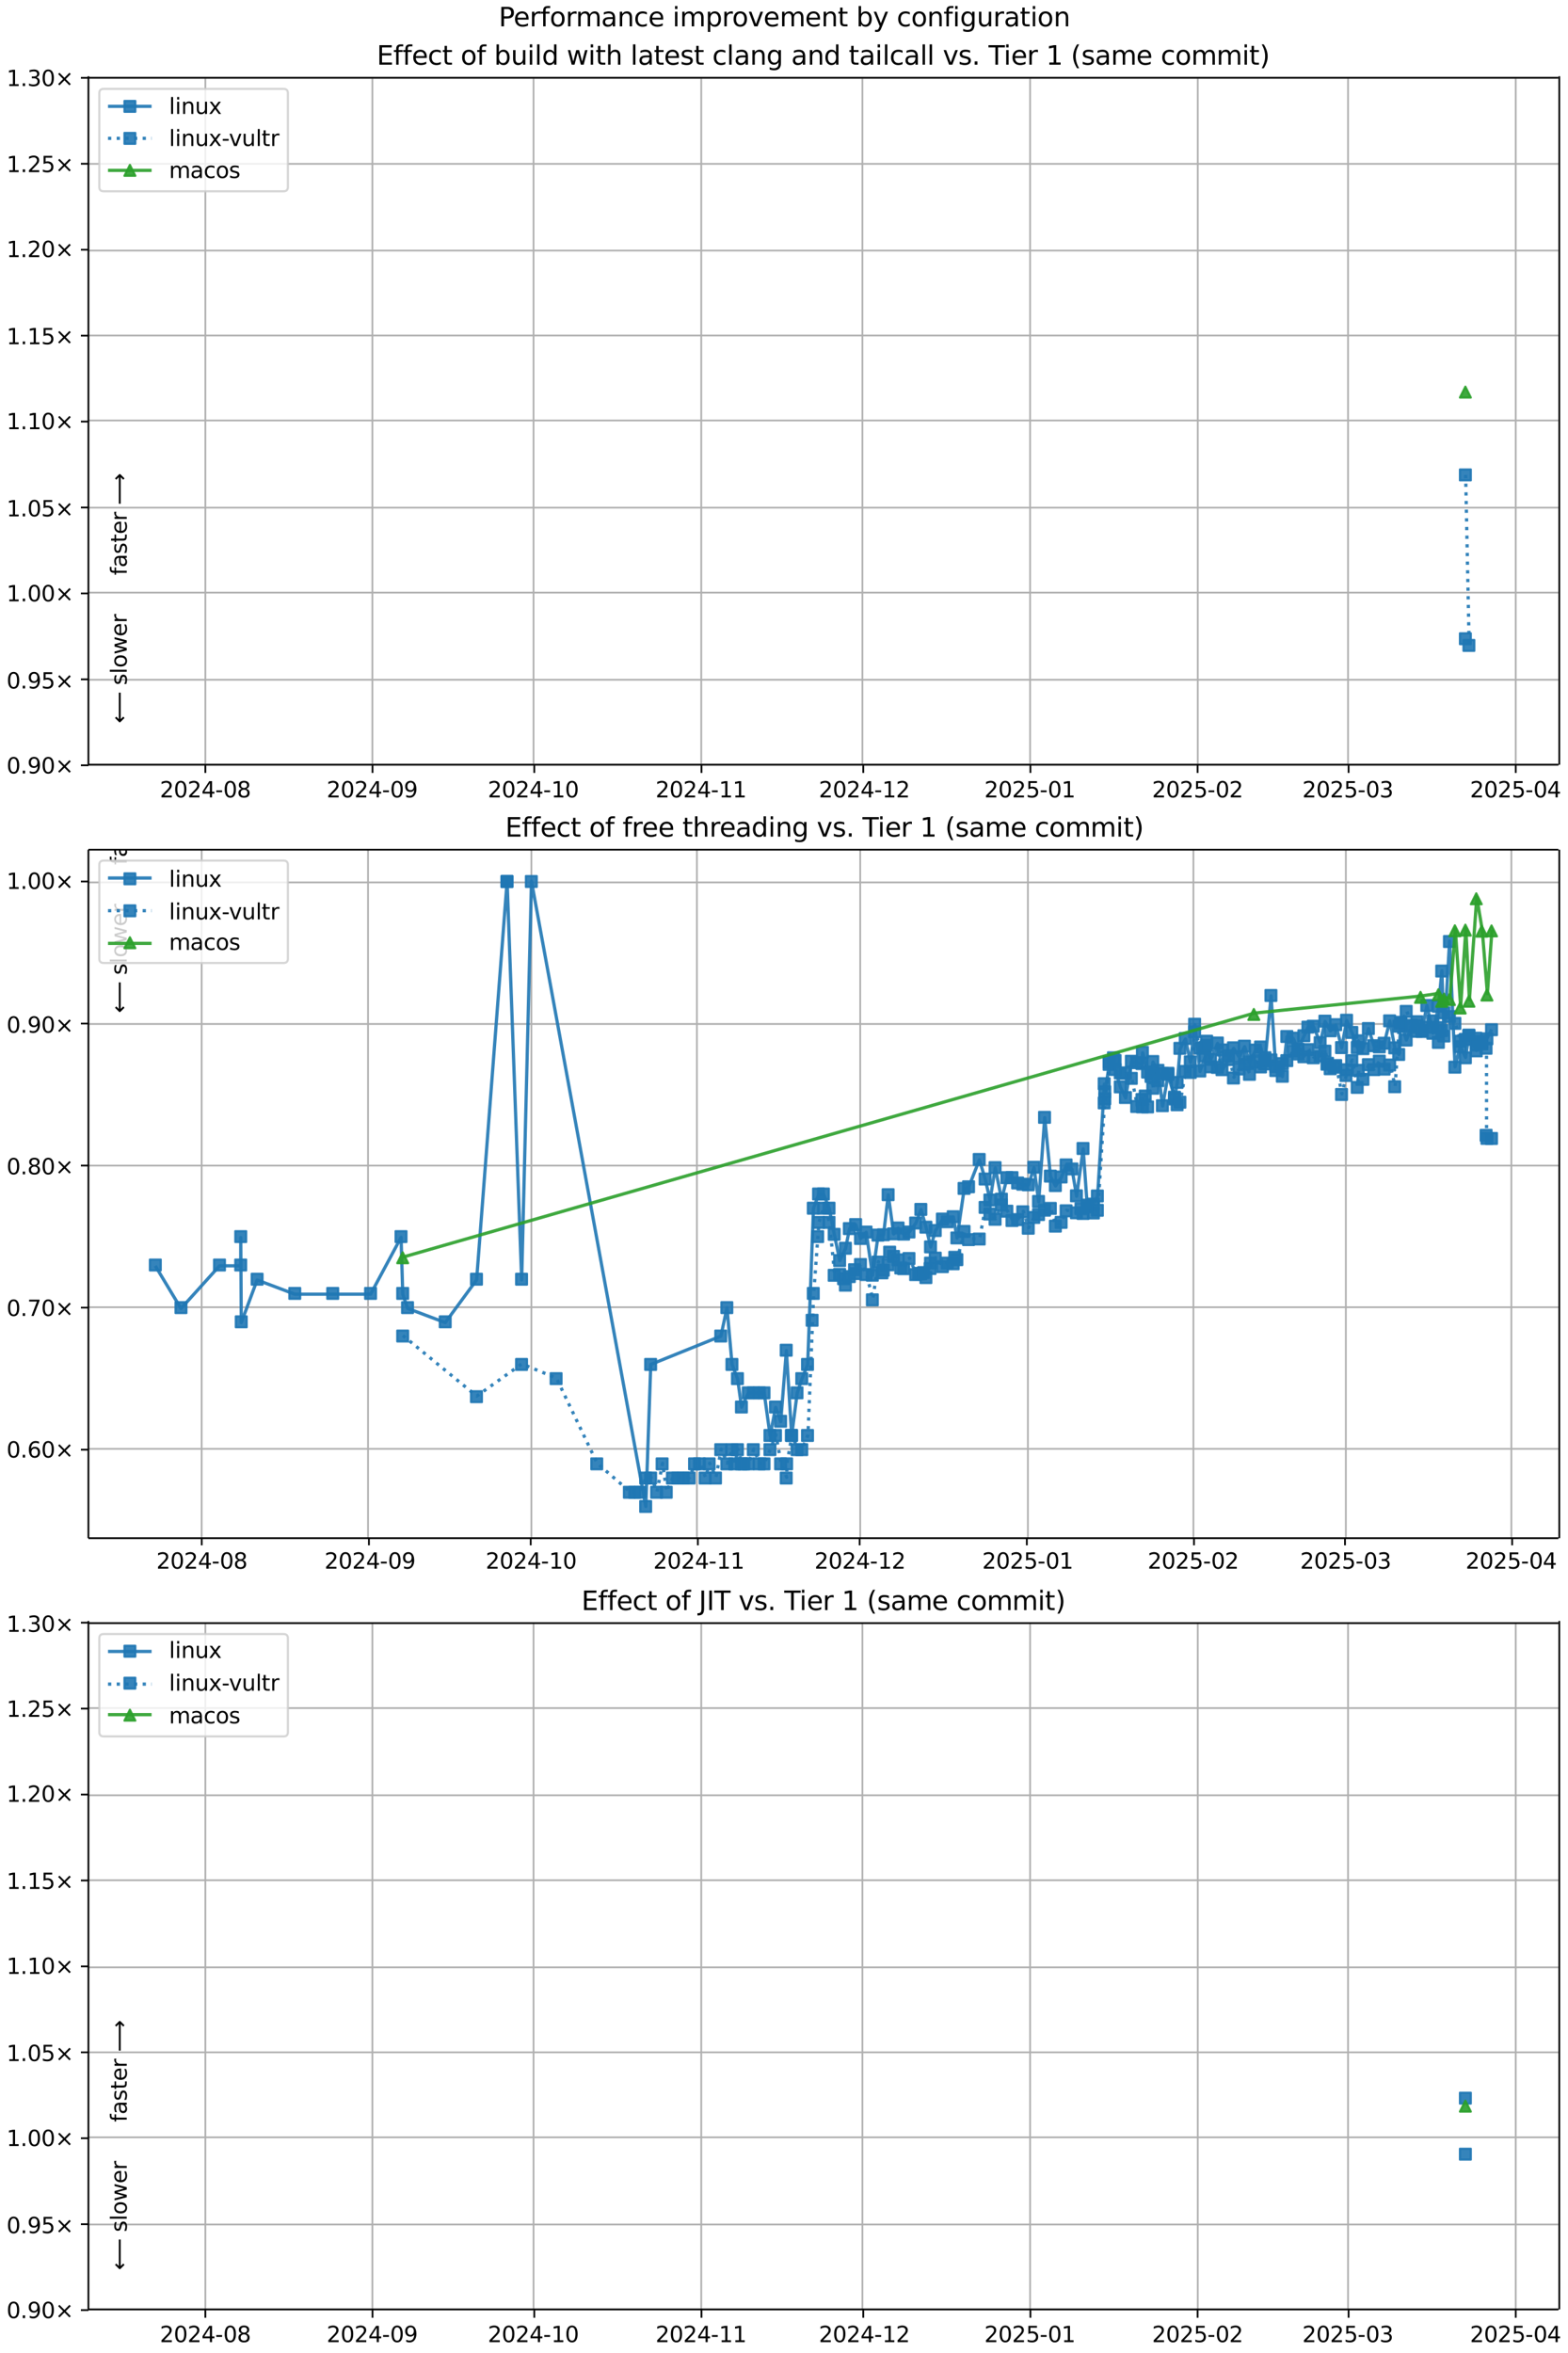 <?xml version="1.0" encoding="UTF-8"?>
<!DOCTYPE svg  PUBLIC '-//W3C//DTD SVG 1.1//EN'  'http://www.w3.org/Graphics/SVG/1.1/DTD/svg11.dtd'>
<svg width="720pt" height="1080pt" version="1.1" viewBox="0 0 720 1080" xmlns="http://www.w3.org/2000/svg" xmlns:xlink="http://www.w3.org/1999/xlink">
<defs>
<style type="text/css">*{stroke-linejoin: round; stroke-linecap: butt}</style>
</defs>
<path d="m0 1080h720v-1080h-720z" fill="#fff"/>
<path d="m40.6 351h675v-316h-675z" fill="#fff"/>
<path d="m94.3 351v-316" clip-path="url(#h)" fill="none" stroke="#b0b0b0" stroke-linecap="square" stroke-width=".8"/>
<defs>
<path id="f" d="m0 0v3.5" stroke="#000" stroke-width=".8"/>
</defs>
<use x="94.294" y="351.265" stroke="#000000" stroke-width=".8" xlink:href="#f"/>
<g transform="translate(73.4 366) scale(.1 -.1)">
<defs>
<path id="c" transform="scale(.016)" d="m1228 531h2203v-531h-2962v531q359 372 979 998 621 627 780 809 303 340 423 576 121 236 121 464 0 372-261 606-261 235-680 235-297 0-627-103-329-103-704-313v638q381 153 712 231 332 78 607 78 725 0 1156-363 431-362 431-968 0-288-108-546-107-257-392-607-78-91-497-524-418-433-1181-1211z"/>
<path id="b" transform="scale(.016)" d="m2034 4250q-487 0-733-480-245-479-245-1442 0-959 245-1439 246-480 733-480 491 0 736 480 246 480 246 1439 0 963-246 1442-245 480-736 480zm0 500q785 0 1199-621 414-620 414-1801 0-1178-414-1799-414-620-1199-620-784 0-1198 620-414 621-414 1799 0 1181 414 1801 414 621 1198 621z"/>
<path id="t" transform="scale(.016)" d="m2419 4116-1594-2491h1594v2491zm-166 550h794v-3041h666v-525h-666v-1100h-628v1100h-2106v609l1940 2957z"/>
<path id="e" transform="scale(.016)" d="m313 2009h1684v-512h-1684v512z"/>
<path id="ai" transform="scale(.016)" d="m2034 2216q-450 0-708-241-257-241-257-662 0-422 257-663 258-241 708-241t709 242q260 243 260 662 0 421-258 662-257 241-711 241zm-631 268q-406 100-633 378-226 279-226 679 0 559 398 884 399 325 1092 325 697 0 1094-325t397-884q0-400-227-679-226-278-629-378 456-106 710-416 255-309 255-755 0-679-414-1042-414-362-1186-362-771 0-1186 362-414 363-414 1042 0 446 256 755 257 310 713 416zm-231 997q0-362 226-565 227-203 636-203 407 0 636 203 230 203 230 565 0 363-230 566-229 203-636 203-409 0-636-203-226-203-226-566z"/>
</defs>
<use xlink:href="#c"/>
<use transform="translate(63.6)" xlink:href="#b"/>
<use transform="translate(127)" xlink:href="#c"/>
<use transform="translate(191)" xlink:href="#t"/>
<use transform="translate(254)" xlink:href="#e"/>
<use transform="translate(291)" xlink:href="#b"/>
<use transform="translate(354)" xlink:href="#ai"/>
</g>
<path d="m171 351v-316" clip-path="url(#h)" fill="none" stroke="#b0b0b0" stroke-linecap="square" stroke-width=".8"/>
<use x="171.056" y="351.265" stroke="#000000" stroke-width=".8" xlink:href="#f"/>
<g transform="translate(150 366) scale(.1 -.1)">
<defs>
<path id="ac" transform="scale(.016)" d="m703 97v575q238-113 481-172 244-59 479-59 625 0 954 420 330 420 377 1277-181-269-460-413-278-144-615-144-700 0-1108 423-408 424-408 1159 0 718 425 1152 425 435 1131 435 810 0 1236-621 427-620 427-1801 0-1103-524-1761-523-658-1407-658-238 0-482 47-243 47-506 141zm1256 1978q425 0 673 290 249 291 249 798 0 503-249 795-248 292-673 292t-673-292-248-795q0-507 248-798 248-290 673-290z"/>
</defs>
<use xlink:href="#c"/>
<use transform="translate(63.6)" xlink:href="#b"/>
<use transform="translate(127)" xlink:href="#c"/>
<use transform="translate(191)" xlink:href="#t"/>
<use transform="translate(254)" xlink:href="#e"/>
<use transform="translate(291)" xlink:href="#b"/>
<use transform="translate(354)" xlink:href="#ac"/>
</g>
<path d="m245 351v-316" clip-path="url(#h)" fill="none" stroke="#b0b0b0" stroke-linecap="square" stroke-width=".8"/>
<use x="245.343" y="351.265" stroke="#000000" stroke-width=".8" xlink:href="#f"/>
<g transform="translate(224 366) scale(.1 -.1)">
<defs>
<path id="d" transform="scale(.016)" d="m794 531h1031v3560l-1122-225v575l1116 225h631v-4135h1031v-531h-2687v531z"/>
</defs>
<use xlink:href="#c"/>
<use transform="translate(63.6)" xlink:href="#b"/>
<use transform="translate(127)" xlink:href="#c"/>
<use transform="translate(191)" xlink:href="#t"/>
<use transform="translate(254)" xlink:href="#e"/>
<use transform="translate(291)" xlink:href="#d"/>
<use transform="translate(354)" xlink:href="#b"/>
</g>
<path d="m322 351v-316" clip-path="url(#h)" fill="none" stroke="#b0b0b0" stroke-linecap="square" stroke-width=".8"/>
<use x="322.105" y="351.265" stroke="#000000" stroke-width=".8" xlink:href="#f"/>
<g transform="translate(301 366) scale(.1 -.1)">
<use xlink:href="#c"/>
<use transform="translate(63.6)" xlink:href="#b"/>
<use transform="translate(127)" xlink:href="#c"/>
<use transform="translate(191)" xlink:href="#t"/>
<use transform="translate(254)" xlink:href="#e"/>
<use transform="translate(291)" xlink:href="#d"/>
<use transform="translate(354)" xlink:href="#d"/>
</g>
<path d="m396 351v-316" clip-path="url(#h)" fill="none" stroke="#b0b0b0" stroke-linecap="square" stroke-width=".8"/>
<use x="396.391" y="351.265" stroke="#000000" stroke-width=".8" xlink:href="#f"/>
<g transform="translate(376 366) scale(.1 -.1)">
<use xlink:href="#c"/>
<use transform="translate(63.6)" xlink:href="#b"/>
<use transform="translate(127)" xlink:href="#c"/>
<use transform="translate(191)" xlink:href="#t"/>
<use transform="translate(254)" xlink:href="#e"/>
<use transform="translate(291)" xlink:href="#d"/>
<use transform="translate(354)" xlink:href="#c"/>
</g>
<path d="m473 351v-316" clip-path="url(#h)" fill="none" stroke="#b0b0b0" stroke-linecap="square" stroke-width=".8"/>
<use x="473.154" y="351.265" stroke="#000000" stroke-width=".8" xlink:href="#f"/>
<g transform="translate(452 366) scale(.1 -.1)">
<defs>
<path id="o" transform="scale(.016)" d="m691 4666h2478v-532h-1900v-1143q137 47 274 70 138 23 276 23 781 0 1237-428 457-428 457-1159 0-753-469-1171-469-417-1322-417-294 0-599 50-304 50-629 150v635q281-153 581-228t634-75q541 0 856 284 316 284 316 772 0 487-316 771-315 285-856 285-253 0-505-56-251-56-513-175v2344z"/>
</defs>
<use xlink:href="#c"/>
<use transform="translate(63.6)" xlink:href="#b"/>
<use transform="translate(127)" xlink:href="#c"/>
<use transform="translate(191)" xlink:href="#o"/>
<use transform="translate(254)" xlink:href="#e"/>
<use transform="translate(291)" xlink:href="#b"/>
<use transform="translate(354)" xlink:href="#d"/>
</g>
<path d="m550 351v-316" clip-path="url(#h)" fill="none" stroke="#b0b0b0" stroke-linecap="square" stroke-width=".8"/>
<use x="549.917" y="351.265" stroke="#000000" stroke-width=".8" xlink:href="#f"/>
<g transform="translate(529 366) scale(.1 -.1)">
<use xlink:href="#c"/>
<use transform="translate(63.6)" xlink:href="#b"/>
<use transform="translate(127)" xlink:href="#c"/>
<use transform="translate(191)" xlink:href="#o"/>
<use transform="translate(254)" xlink:href="#e"/>
<use transform="translate(291)" xlink:href="#b"/>
<use transform="translate(354)" xlink:href="#c"/>
</g>
<path d="m619 351v-316" clip-path="url(#h)" fill="none" stroke="#b0b0b0" stroke-linecap="square" stroke-width=".8"/>
<use x="619.25" y="351.265" stroke="#000000" stroke-width=".8" xlink:href="#f"/>
<g transform="translate(598 366) scale(.1 -.1)">
<defs>
<path id="af" transform="scale(.016)" d="m2597 2516q453-97 707-404 255-306 255-756 0-690-475-1069-475-378-1350-378-293 0-604 58t-642 174v609q262-153 574-231 313-78 654-78 593 0 904 234t311 681q0 413-289 645-289 233-804 233h-544v519h569q465 0 712 186t247 536q0 359-255 551-254 193-729 193-260 0-557-57-297-56-653-174v562q360 100 674 150t592 50q719 0 1137-327 419-326 419-882 0-388-222-655t-631-370z"/>
</defs>
<use xlink:href="#c"/>
<use transform="translate(63.6)" xlink:href="#b"/>
<use transform="translate(127)" xlink:href="#c"/>
<use transform="translate(191)" xlink:href="#o"/>
<use transform="translate(254)" xlink:href="#e"/>
<use transform="translate(291)" xlink:href="#b"/>
<use transform="translate(354)" xlink:href="#af"/>
</g>
<path d="m696 351v-316" clip-path="url(#h)" fill="none" stroke="#b0b0b0" stroke-linecap="square" stroke-width=".8"/>
<use x="696.013" y="351.265" stroke="#000000" stroke-width=".8" xlink:href="#f"/>
<g transform="translate(675 366) scale(.1 -.1)">
<use xlink:href="#c"/>
<use transform="translate(63.6)" xlink:href="#b"/>
<use transform="translate(127)" xlink:href="#c"/>
<use transform="translate(191)" xlink:href="#o"/>
<use transform="translate(254)" xlink:href="#e"/>
<use transform="translate(291)" xlink:href="#b"/>
<use transform="translate(354)" xlink:href="#t"/>
</g>
<path d="m40.6 351h675" clip-path="url(#h)" fill="none" stroke="#b0b0b0" stroke-linecap="square" stroke-width=".8"/>
<defs>
<path id="j" d="m0 0h-3.5" stroke="#000" stroke-width=".8"/>
</defs>
<use x="40.646" y="351.265" stroke="#000000" stroke-width=".8" xlink:href="#j"/>
<g transform="translate(3 355) scale(.1 -.1)">
<defs>
<path id="i" transform="scale(.016)" d="m684 794h660v-794h-660v794z"/>
<path id="k" transform="scale(.016)" d="m4488 3438-1429-1435 1429-1428-372-378-1435 1434-1434-1434-369 378 1425 1428-1425 1435 369 378 1434-1435 1435 1435 372-378z"/>
</defs>
<use xlink:href="#b"/>
<use transform="translate(63.6)" xlink:href="#i"/>
<use transform="translate(95.4)" xlink:href="#ac"/>
<use transform="translate(159)" xlink:href="#b"/>
<use transform="translate(223)" xlink:href="#k"/>
</g>
<path d="m40.6 312h675" clip-path="url(#h)" fill="none" stroke="#b0b0b0" stroke-linecap="square" stroke-width=".8"/>
<use x="40.646" y="311.823" stroke="#000000" stroke-width=".8" xlink:href="#j"/>
<g transform="translate(3 316) scale(.1 -.1)">
<use xlink:href="#b"/>
<use transform="translate(63.6)" xlink:href="#i"/>
<use transform="translate(95.4)" xlink:href="#ac"/>
<use transform="translate(159)" xlink:href="#o"/>
<use transform="translate(223)" xlink:href="#k"/>
</g>
<path d="m40.6 272h675" clip-path="url(#h)" fill="none" stroke="#b0b0b0" stroke-linecap="square" stroke-width=".8"/>
<use x="40.646" y="272.382" stroke="#000000" stroke-width=".8" xlink:href="#j"/>
<g transform="translate(3 276) scale(.1 -.1)">
<use xlink:href="#d"/>
<use transform="translate(63.6)" xlink:href="#i"/>
<use transform="translate(95.4)" xlink:href="#b"/>
<use transform="translate(159)" xlink:href="#b"/>
<use transform="translate(223)" xlink:href="#k"/>
</g>
<path d="m40.6 233h675" clip-path="url(#h)" fill="none" stroke="#b0b0b0" stroke-linecap="square" stroke-width=".8"/>
<use x="40.646" y="232.94" stroke="#000000" stroke-width=".8" xlink:href="#j"/>
<g transform="translate(3 237) scale(.1 -.1)">
<use xlink:href="#d"/>
<use transform="translate(63.6)" xlink:href="#i"/>
<use transform="translate(95.4)" xlink:href="#b"/>
<use transform="translate(159)" xlink:href="#o"/>
<use transform="translate(223)" xlink:href="#k"/>
</g>
<path d="m40.6 193h675" clip-path="url(#h)" fill="none" stroke="#b0b0b0" stroke-linecap="square" stroke-width=".8"/>
<use x="40.646" y="193.499" stroke="#000000" stroke-width=".8" xlink:href="#j"/>
<g transform="translate(3 197) scale(.1 -.1)">
<use xlink:href="#d"/>
<use transform="translate(63.6)" xlink:href="#i"/>
<use transform="translate(95.4)" xlink:href="#d"/>
<use transform="translate(159)" xlink:href="#b"/>
<use transform="translate(223)" xlink:href="#k"/>
</g>
<path d="m40.6 154h675" clip-path="url(#h)" fill="none" stroke="#b0b0b0" stroke-linecap="square" stroke-width=".8"/>
<use x="40.646" y="154.057" stroke="#000000" stroke-width=".8" xlink:href="#j"/>
<g transform="translate(3 158) scale(.1 -.1)">
<use xlink:href="#d"/>
<use transform="translate(63.6)" xlink:href="#i"/>
<use transform="translate(95.4)" xlink:href="#d"/>
<use transform="translate(159)" xlink:href="#o"/>
<use transform="translate(223)" xlink:href="#k"/>
</g>
<path d="m40.6 115h675" clip-path="url(#h)" fill="none" stroke="#b0b0b0" stroke-linecap="square" stroke-width=".8"/>
<use x="40.646" y="114.616" stroke="#000000" stroke-width=".8" xlink:href="#j"/>
<g transform="translate(3 118) scale(.1 -.1)">
<use xlink:href="#d"/>
<use transform="translate(63.6)" xlink:href="#i"/>
<use transform="translate(95.4)" xlink:href="#c"/>
<use transform="translate(159)" xlink:href="#b"/>
<use transform="translate(223)" xlink:href="#k"/>
</g>
<path d="m40.6 75.2h675" clip-path="url(#h)" fill="none" stroke="#b0b0b0" stroke-linecap="square" stroke-width=".8"/>
<use x="40.646" y="75.174" stroke="#000000" stroke-width=".8" xlink:href="#j"/>
<g transform="translate(3 79) scale(.1 -.1)">
<use xlink:href="#d"/>
<use transform="translate(63.6)" xlink:href="#i"/>
<use transform="translate(95.4)" xlink:href="#c"/>
<use transform="translate(159)" xlink:href="#o"/>
<use transform="translate(223)" xlink:href="#k"/>
</g>
<path d="m40.6 35.7h675" clip-path="url(#h)" fill="none" stroke="#b0b0b0" stroke-linecap="square" stroke-width=".8"/>
<use x="40.646" y="35.733" stroke="#000000" stroke-width=".8" xlink:href="#j"/>
<g transform="translate(3 39.5) scale(.1 -.1)">
<use xlink:href="#d"/>
<use transform="translate(63.6)" xlink:href="#i"/>
<use transform="translate(95.4)" xlink:href="#af"/>
<use transform="translate(159)" xlink:href="#b"/>
<use transform="translate(223)" xlink:href="#k"/>
</g>
<path d="m673 293" clip-path="url(#h)" fill="none" stroke="#1f77b4" stroke-linecap="square" stroke-opacity=".9" stroke-width="1.5"/>
<defs>
<path id="a" d="m-2.5 2.5h5v-5h-5z" stroke="#1f77b4" stroke-opacity=".9"/>
</defs>
<g clip-path="url(#h)">
<use x="672.876" y="293.173" fill="#1f77b4" fill-opacity=".9" stroke="#1f77b4" stroke-opacity=".9" xlink:href="#a"/>
</g>
<g stroke="#1f77b4" stroke-opacity=".9">
<path d="m673 218 1.62 78.3" clip-path="url(#h)" fill="none" stroke-dasharray="1.5,2.475" stroke-width="1.5"/>
<g clip-path="url(#h)" fill="#1f77b4" fill-opacity=".9">
<use x="672.876" y="217.973" xlink:href="#a"/>
<use x="674.494" y="296.237" xlink:href="#a"/>
</g>
</g>
<path d="m673 180" clip-path="url(#h)" fill="none" stroke="#2ca02c" stroke-linecap="square" stroke-opacity=".9" stroke-width="1.5"/>
<defs>
<path id="n" d="m0-2.5-2.5 5h5z" stroke="#2ca02c" stroke-opacity=".9"/>
</defs>
<g clip-path="url(#h)">
<use x="672.876" y="179.969" fill="#2ca02c" fill-opacity=".9" stroke="#2ca02c" stroke-opacity=".9" xlink:href="#n"/>
</g>
<path d="m40.6 351v-316" fill="none" stroke="#000" stroke-linecap="square" stroke-width=".8"/>
<path d="m716 351v-316" fill="none" stroke="#000" stroke-linecap="square" stroke-width=".8"/>
<path d="m40.6 351h675" fill="none" stroke="#000" stroke-linecap="square" stroke-width=".8"/>
<path d="m40.6 35.7h675" fill="none" stroke="#000" stroke-linecap="square" stroke-width=".8"/>
<g clip-path="url(#h)">
<g transform="translate(58.2 264) rotate(-90) scale(.1 -.1)">
<defs>
<path id="y" transform="scale(.016)" d="m2375 4863v-479h-550q-309 0-430-125-120-125-120-450v-309h947v-447h-947v-3053h-578v3053h-550v447h550v244q0 584 272 851 272 268 862 268h544z"/>
<path id="u" transform="scale(.016)" d="m2194 1759q-697 0-966-159t-269-544q0-306 202-486 202-179 548-179 479 0 768 339t289 901v128h-572zm1147 238v-2e3h-575v531q-197-318-491-470t-719-152q-537 0-855 302-317 302-317 808 0 590 395 890 396 300 1180 300h807v57q0 397-261 614t-733 217q-300 0-585-72-284-72-546-216v532q315 122 612 182 297 61 578 61 760 0 1135-394 375-393 375-1193z"/>
<path id="v" transform="scale(.016)" d="m2834 3397v-544q-243 125-506 187-262 63-544 63-428 0-642-131t-214-394q0-200 153-314t616-217l197-44q612-131 870-370t258-667q0-488-386-773-386-284-1061-284-281 0-586 55t-642 164v594q319-166 628-249 309-82 613-82 406 0 624 139 219 139 219 392 0 234-158 359-157 125-692 241l-200 47q-534 112-772 345-237 233-237 639 0 494 350 762 350 269 994 269 318 0 599-47 282-46 519-140z"/>
<path id="p" transform="scale(.016)" d="m1172 4494v-994h1184v-447h-1184v-1900q0-428 117-550t477-122h590v-481h-590q-666 0-919 248-253 249-253 905v1900h-422v447h422v994h578z"/>
<path id="l" transform="scale(.016)" d="m3597 1894v-281h-2644q38-594 358-905t892-311q331 0 642 81t618 244v-544q-310-131-635-200t-659-69q-838 0-1327 487-489 488-489 1320 0 859 464 1363 464 505 1252 505 706 0 1117-455 411-454 411-1235zm-575 169q-6 471-264 752-258 282-683 282-481 0-770-272t-333-766l2050 4z"/>
<path id="r" transform="scale(.016)" d="m2631 2963q-97 56-211 82-114 27-251 27-488 0-749-317t-261-911v-1844h-578v3500h578v-544q182 319 472 473 291 155 707 155 59 0 131-8 72-7 159-23l3-590z"/>
<path id="ao" transform="scale(.016)" d="m8863 2147v-281l-1229-1228-375 375 729 728h-7622v531h7622l-729 728 375 375 1229-1228z"/>
</defs>
<use xlink:href="#y"/>
<use transform="translate(35.2)" xlink:href="#u"/>
<use transform="translate(96.5)" xlink:href="#v"/>
<use transform="translate(149)" xlink:href="#p"/>
<use transform="translate(188)" xlink:href="#l"/>
<use transform="translate(249)" xlink:href="#r"/>
<use transform="translate(290)" xlink:href="#DejaVuSans-20"/>
<use transform="translate(322)" xlink:href="#ao"/>
</g>
</g>
<g clip-path="url(#h)">
<g transform="translate(58.2 332) rotate(-90) scale(.1 -.1)">
<defs>
<path id="ap" transform="scale(.016)" d="m313 1866v281l1228 1228 375-375-728-728h7621v-531h-7621l728-728-375-375-1228 1228z"/>
<path id="s" transform="scale(.016)" d="m603 4863h575v-4863h-575v4863z"/>
<path id="w" transform="scale(.016)" d="m1959 3097q-462 0-731-361t-269-989 267-989q268-361 733-361 460 0 728 362 269 363 269 988 0 622-269 986-268 364-728 364zm0 487q750 0 1178-488 429-487 429-1349 0-859-429-1349-428-489-1178-489-753 0-1180 489-426 490-426 1349 0 862 426 1349 427 488 1180 488z"/>
<path id="ag" transform="scale(.016)" d="m269 3500h575l719-2731 715 2731h678l719-2731 716 2731h575l-916-3500h-678l-753 2869-756-2869h-679l-915 3500z"/>
</defs>
<use xlink:href="#ap"/>
<use transform="translate(143)" xlink:href="#DejaVuSans-20"/>
<use transform="translate(175)" xlink:href="#v"/>
<use transform="translate(227)" xlink:href="#s"/>
<use transform="translate(255)" xlink:href="#w"/>
<use transform="translate(316)" xlink:href="#ag"/>
<use transform="translate(398)" xlink:href="#l"/>
<use transform="translate(460)" xlink:href="#r"/>
</g>
</g>
<g transform="translate(173 29.7) scale(.12 -.12)">
<defs>
<path id="al" transform="scale(.016)" d="m628 4666h2950v-532h-2319v-1381h2222v-531h-2222v-1691h2375v-531h-3006v4666z"/>
<path id="aa" transform="scale(.016)" d="m3122 3366v-538q-244 135-489 202t-495 67q-560 0-870-355-309-354-309-995t309-996q310-354 870-354 250 0 495 67t489 202v-532q-241-112-499-168-257-57-548-57-791 0-1257 497-465 497-465 1341 0 856 470 1346 471 491 1290 491 265 0 518-55 253-54 491-163z"/>
<path id="ar" transform="scale(.016)" d="m3116 1747q0 634-261 995t-717 361q-457 0-718-361t-261-995 261-995 718-361q456 0 717 361t261 995zm-1957 1222q182 312 458 463 277 152 661 152 638 0 1036-506 399-506 399-1331t-399-1332q-398-506-1036-506-384 0-661 152-276 152-458 464v-525h-578v4863h578v-1894z"/>
<path id="ab" transform="scale(.016)" d="m544 1381v2119h575v-2097q0-497 193-746 194-248 582-248 465 0 735 297 271 297 271 810v1984h575v-3500h-575v538q-209-319-486-474-276-155-642-155-603 0-916 375-312 375-312 1097zm1447 2203z"/>
<path id="q" transform="scale(.016)" d="m603 3500h575v-3500h-575v3500zm0 1363h575v-729h-575v729z"/>
<path id="ak" transform="scale(.016)" d="m2906 2969v1894h575v-4863h-575v525q-181-312-458-464-276-152-664-152-634 0-1033 506-398 507-398 1332t398 1331q399 506 1033 506 388 0 664-152 277-151 458-463zm-1959-1222q0-634 261-995t717-361 718 361q263 361 263 995t-263 995q-262 361-718 361t-717-361-261-995z"/>
<path id="aq" transform="scale(.016)" d="m3513 2113v-2113h-575v2094q0 497-194 743-194 247-581 247-466 0-735-297-269-296-269-809v-1978h-578v4863h578v-1907q207 316 486 472 280 156 646 156 603 0 912-373 310-373 310-1098z"/>
<path id="z" transform="scale(.016)" d="m3513 2113v-2113h-575v2094q0 497-194 743-194 247-581 247-466 0-735-297-269-296-269-809v-1978h-578v3500h578v-544q207 316 486 472 280 156 646 156 603 0 912-373 310-373 310-1098z"/>
<path id="aj" transform="scale(.016)" d="m2906 1791q0 625-258 968-257 344-723 344-462 0-720-344-258-343-258-968 0-622 258-966t720-344q466 0 723 344 258 344 258 966zm575-1357q0-893-397-1329-396-436-1215-436-303 0-572 45t-522 139v559q253-137 500-202 247-66 503-66 566 0 847 295t281 892v285q-178-310-456-463t-666-153q-643 0-1037 490-394 491-394 1301 0 812 394 1302 394 491 1037 491 388 0 666-153t456-462v531h575v-3066z"/>
<path id="ad" transform="scale(.016)" d="m191 3500h609l1094-2937 1094 2937h609l-1313-3500h-781l-1312 3500z"/>
<path id="ah" transform="scale(.016)" d="m-19 4666h3947v-532h-1656v-4134h-634v4134h-1657v532z"/>
<path id="an" transform="scale(.016)" d="m1984 4856q-418-718-622-1422-203-703-203-1425 0-721 205-1429t620-1424h-500q-468 735-701 1444t-233 1409q0 697 231 1403 232 707 703 1444h500z"/>
<path id="x" transform="scale(.016)" d="m3328 2828q216 388 516 572t706 184q547 0 844-383 297-382 297-1088v-2113h-578v2094q0 503-179 746-178 244-543 244-447 0-707-297-259-296-259-809v-1978h-578v2094q0 506-178 748t-550 242q-441 0-701-298-259-298-259-808v-1978h-578v3500h578v-544q197 322 472 475t653 153q382 0 649-194 267-193 395-562z"/>
<path id="am" transform="scale(.016)" d="m513 4856h500q468-737 701-1444 233-706 233-1403 0-700-233-1409t-701-1444h-500q415 716 620 1424t205 1429q0 722-205 1425-205 704-620 1422z"/>
</defs>
<use xlink:href="#al"/>
<use transform="translate(63.2)" xlink:href="#y"/>
<use transform="translate(98.4)" xlink:href="#y"/>
<use transform="translate(134)" xlink:href="#l"/>
<use transform="translate(195)" xlink:href="#aa"/>
<use transform="translate(250)" xlink:href="#p"/>
<use transform="translate(289)" xlink:href="#DejaVuSans-20"/>
<use transform="translate(321)" xlink:href="#w"/>
<use transform="translate(382)" xlink:href="#y"/>
<use transform="translate(417)" xlink:href="#DejaVuSans-20"/>
<use transform="translate(449)" xlink:href="#ar"/>
<use transform="translate(513)" xlink:href="#ab"/>
<use transform="translate(576)" xlink:href="#q"/>
<use transform="translate(604)" xlink:href="#s"/>
<use transform="translate(632)" xlink:href="#ak"/>
<use transform="translate(695)" xlink:href="#DejaVuSans-20"/>
<use transform="translate(727)" xlink:href="#ag"/>
<use transform="translate(809)" xlink:href="#q"/>
<use transform="translate(837)" xlink:href="#p"/>
<use transform="translate(876)" xlink:href="#aq"/>
<use transform="translate(939)" xlink:href="#DejaVuSans-20"/>
<use transform="translate(971)" xlink:href="#s"/>
<use transform="translate(999)" xlink:href="#u"/>
<use transform="translate(1060)" xlink:href="#p"/>
<use transform="translate(1099)" xlink:href="#l"/>
<use transform="translate(1161)" xlink:href="#v"/>
<use transform="translate(1213)" xlink:href="#p"/>
<use transform="translate(1252)" xlink:href="#DejaVuSans-20"/>
<use transform="translate(1284)" xlink:href="#aa"/>
<use transform="translate(1339)" xlink:href="#s"/>
<use transform="translate(1367)" xlink:href="#u"/>
<use transform="translate(1428)" xlink:href="#z"/>
<use transform="translate(1491)" xlink:href="#aj"/>
<use transform="translate(1555)" xlink:href="#DejaVuSans-20"/>
<use transform="translate(1586)" xlink:href="#u"/>
<use transform="translate(1648)" xlink:href="#z"/>
<use transform="translate(1711)" xlink:href="#ak"/>
<use transform="translate(1775)" xlink:href="#DejaVuSans-20"/>
<use transform="translate(1806)" xlink:href="#p"/>
<use transform="translate(1846)" xlink:href="#u"/>
<use transform="translate(1907)" xlink:href="#q"/>
<use transform="translate(1935)" xlink:href="#s"/>
<use transform="translate(1962)" xlink:href="#aa"/>
<use transform="translate(2017)" xlink:href="#u"/>
<use transform="translate(2079)" xlink:href="#s"/>
<use transform="translate(2106)" xlink:href="#s"/>
<use transform="translate(2134)" xlink:href="#DejaVuSans-20"/>
<use transform="translate(2166)" xlink:href="#ad"/>
<use transform="translate(2225)" xlink:href="#v"/>
<use transform="translate(2277)" xlink:href="#i"/>
<use transform="translate(2309)" xlink:href="#DejaVuSans-20"/>
<use transform="translate(2341)" xlink:href="#ah"/>
<use transform="translate(2399)" xlink:href="#q"/>
<use transform="translate(2427)" xlink:href="#l"/>
<use transform="translate(2488)" xlink:href="#r"/>
<use transform="translate(2529)" xlink:href="#DejaVuSans-20"/>
<use transform="translate(2561)" xlink:href="#d"/>
<use transform="translate(2625)" xlink:href="#DejaVuSans-20"/>
<use transform="translate(2656)" xlink:href="#an"/>
<use transform="translate(2696)" xlink:href="#v"/>
<use transform="translate(2748)" xlink:href="#u"/>
<use transform="translate(2809)" xlink:href="#x"/>
<use transform="translate(2906)" xlink:href="#l"/>
<use transform="translate(2968)" xlink:href="#DejaVuSans-20"/>
<use transform="translate(3e3)" xlink:href="#aa"/>
<use transform="translate(3055)" xlink:href="#w"/>
<use transform="translate(3116)" xlink:href="#x"/>
<use transform="translate(3213)" xlink:href="#x"/>
<use transform="translate(3311)" xlink:href="#q"/>
<use transform="translate(3338)" xlink:href="#p"/>
<use transform="translate(3378)" xlink:href="#am"/>
</g>
<path d="m47.6 87.8h82.6q2 0 2-2v-43q0-2-2-2h-82.6q-2 0-2 2v43q0 2 2 2z" fill="#fff" opacity=".8" stroke="#ccc"/>
<path d="m49.6 48.8h10 10" fill="none" stroke="#1f77b4" stroke-linecap="square" stroke-opacity=".9" stroke-width="1.5"/>
<use x="59.646" y="48.831" fill="#1f77b4" fill-opacity=".9" stroke="#1f77b4" stroke-opacity=".9" xlink:href="#a"/>
<g transform="translate(77.6 52.3) scale(.1 -.1)">
<defs>
<path id="ae" transform="scale(.016)" d="m3513 3500-1266-1703 1331-1797h-678l-1019 1375-1018-1375h-679l1360 1831-1244 1669h678l928-1247 928 1247h679z"/>
</defs>
<use xlink:href="#s"/>
<use transform="translate(27.8)" xlink:href="#q"/>
<use transform="translate(55.6)" xlink:href="#z"/>
<use transform="translate(119)" xlink:href="#ab"/>
<use transform="translate(182)" xlink:href="#ae"/>
</g>
<path d="m49.6 63.5h10 10" fill="none" stroke="#1f77b4" stroke-dasharray="1.5,2.475" stroke-opacity=".9" stroke-width="1.5"/>
<use x="59.646" y="63.509" fill="#1f77b4" fill-opacity=".9" stroke="#1f77b4" stroke-opacity=".9" xlink:href="#a"/>
<g transform="translate(77.6 67) scale(.1 -.1)">
<use xlink:href="#s"/>
<use transform="translate(27.8)" xlink:href="#q"/>
<use transform="translate(55.6)" xlink:href="#z"/>
<use transform="translate(119)" xlink:href="#ab"/>
<use transform="translate(182)" xlink:href="#ae"/>
<use transform="translate(242)" xlink:href="#e"/>
<use transform="translate(275)" xlink:href="#ad"/>
<use transform="translate(334)" xlink:href="#ab"/>
<use transform="translate(398)" xlink:href="#s"/>
<use transform="translate(425)" xlink:href="#p"/>
<use transform="translate(465)" xlink:href="#r"/>
</g>
<path d="m49.6 78.2h10 10" fill="none" stroke="#2ca02c" stroke-linecap="square" stroke-opacity=".9" stroke-width="1.5"/>
<use x="59.646" y="78.187" fill="#2ca02c" fill-opacity=".9" stroke="#2ca02c" stroke-opacity=".9" xlink:href="#n"/>
<g transform="translate(77.6 81.7) scale(.1 -.1)">
<use xlink:href="#x"/>
<use transform="translate(97.4)" xlink:href="#u"/>
<use transform="translate(159)" xlink:href="#aa"/>
<use transform="translate(214)" xlink:href="#w"/>
<use transform="translate(275)" xlink:href="#v"/>
</g>
<path d="m40.6 706h675v-316h-675z" fill="#fff"/>
<path d="m92.6 706v-316" clip-path="url(#m)" fill="none" stroke="#b0b0b0" stroke-linecap="square" stroke-width=".8"/>
<use x="92.643" y="705.793" stroke="#000000" stroke-width=".8" xlink:href="#f"/>
<g transform="translate(71.8 720) scale(.1 -.1)">
<use xlink:href="#c"/>
<use transform="translate(63.6)" xlink:href="#b"/>
<use transform="translate(127)" xlink:href="#c"/>
<use transform="translate(191)" xlink:href="#t"/>
<use transform="translate(254)" xlink:href="#e"/>
<use transform="translate(291)" xlink:href="#b"/>
<use transform="translate(354)" xlink:href="#ai"/>
</g>
<path d="m169 706v-316" clip-path="url(#m)" fill="none" stroke="#b0b0b0" stroke-linecap="square" stroke-width=".8"/>
<use x="169.405" y="705.793" stroke="#000000" stroke-width=".8" xlink:href="#f"/>
<g transform="translate(149 720) scale(.1 -.1)">
<use xlink:href="#c"/>
<use transform="translate(63.6)" xlink:href="#b"/>
<use transform="translate(127)" xlink:href="#c"/>
<use transform="translate(191)" xlink:href="#t"/>
<use transform="translate(254)" xlink:href="#e"/>
<use transform="translate(291)" xlink:href="#b"/>
<use transform="translate(354)" xlink:href="#ac"/>
</g>
<path d="m244 706v-316" clip-path="url(#m)" fill="none" stroke="#b0b0b0" stroke-linecap="square" stroke-width=".8"/>
<use x="243.692" y="705.793" stroke="#000000" stroke-width=".8" xlink:href="#f"/>
<g transform="translate(223 720) scale(.1 -.1)">
<use xlink:href="#c"/>
<use transform="translate(63.6)" xlink:href="#b"/>
<use transform="translate(127)" xlink:href="#c"/>
<use transform="translate(191)" xlink:href="#t"/>
<use transform="translate(254)" xlink:href="#e"/>
<use transform="translate(291)" xlink:href="#d"/>
<use transform="translate(354)" xlink:href="#b"/>
</g>
<path d="m320 706v-316" clip-path="url(#m)" fill="none" stroke="#b0b0b0" stroke-linecap="square" stroke-width=".8"/>
<use x="320.454" y="705.793" stroke="#000000" stroke-width=".8" xlink:href="#f"/>
<g transform="translate(300 720) scale(.1 -.1)">
<use xlink:href="#c"/>
<use transform="translate(63.6)" xlink:href="#b"/>
<use transform="translate(127)" xlink:href="#c"/>
<use transform="translate(191)" xlink:href="#t"/>
<use transform="translate(254)" xlink:href="#e"/>
<use transform="translate(291)" xlink:href="#d"/>
<use transform="translate(354)" xlink:href="#d"/>
</g>
<path d="m395 706v-316" clip-path="url(#m)" fill="none" stroke="#b0b0b0" stroke-linecap="square" stroke-width=".8"/>
<use x="394.741" y="705.793" stroke="#000000" stroke-width=".8" xlink:href="#f"/>
<g transform="translate(374 720) scale(.1 -.1)">
<use xlink:href="#c"/>
<use transform="translate(63.6)" xlink:href="#b"/>
<use transform="translate(127)" xlink:href="#c"/>
<use transform="translate(191)" xlink:href="#t"/>
<use transform="translate(254)" xlink:href="#e"/>
<use transform="translate(291)" xlink:href="#d"/>
<use transform="translate(354)" xlink:href="#c"/>
</g>
<path d="m472 706v-316" clip-path="url(#m)" fill="none" stroke="#b0b0b0" stroke-linecap="square" stroke-width=".8"/>
<use x="471.503" y="705.793" stroke="#000000" stroke-width=".8" xlink:href="#f"/>
<g transform="translate(451 720) scale(.1 -.1)">
<use xlink:href="#c"/>
<use transform="translate(63.6)" xlink:href="#b"/>
<use transform="translate(127)" xlink:href="#c"/>
<use transform="translate(191)" xlink:href="#o"/>
<use transform="translate(254)" xlink:href="#e"/>
<use transform="translate(291)" xlink:href="#b"/>
<use transform="translate(354)" xlink:href="#d"/>
</g>
<path d="m548 706v-316" clip-path="url(#m)" fill="none" stroke="#b0b0b0" stroke-linecap="square" stroke-width=".8"/>
<use x="548.266" y="705.793" stroke="#000000" stroke-width=".8" xlink:href="#f"/>
<g transform="translate(527 720) scale(.1 -.1)">
<use xlink:href="#c"/>
<use transform="translate(63.6)" xlink:href="#b"/>
<use transform="translate(127)" xlink:href="#c"/>
<use transform="translate(191)" xlink:href="#o"/>
<use transform="translate(254)" xlink:href="#e"/>
<use transform="translate(291)" xlink:href="#b"/>
<use transform="translate(354)" xlink:href="#c"/>
</g>
<path d="m618 706v-316" clip-path="url(#m)" fill="none" stroke="#b0b0b0" stroke-linecap="square" stroke-width=".8"/>
<use x="617.6" y="705.793" stroke="#000000" stroke-width=".8" xlink:href="#f"/>
<g transform="translate(597 720) scale(.1 -.1)">
<use xlink:href="#c"/>
<use transform="translate(63.6)" xlink:href="#b"/>
<use transform="translate(127)" xlink:href="#c"/>
<use transform="translate(191)" xlink:href="#o"/>
<use transform="translate(254)" xlink:href="#e"/>
<use transform="translate(291)" xlink:href="#b"/>
<use transform="translate(354)" xlink:href="#af"/>
</g>
<path d="m694 706v-316" clip-path="url(#m)" fill="none" stroke="#b0b0b0" stroke-linecap="square" stroke-width=".8"/>
<use x="694.362" y="705.793" stroke="#000000" stroke-width=".8" xlink:href="#f"/>
<g transform="translate(673 720) scale(.1 -.1)">
<use xlink:href="#c"/>
<use transform="translate(63.6)" xlink:href="#b"/>
<use transform="translate(127)" xlink:href="#c"/>
<use transform="translate(191)" xlink:href="#o"/>
<use transform="translate(254)" xlink:href="#e"/>
<use transform="translate(291)" xlink:href="#b"/>
<use transform="translate(354)" xlink:href="#t"/>
</g>
<path d="m40.6 665h675" clip-path="url(#m)" fill="none" stroke="#b0b0b0" stroke-linecap="square" stroke-width=".8"/>
<use x="40.646" y="665.374" stroke="#000000" stroke-width=".8" xlink:href="#j"/>
<g transform="translate(3 669) scale(.1 -.1)">
<defs>
<path id="ay" transform="scale(.016)" d="m2113 2584q-425 0-674-291-248-290-248-796 0-503 248-796 249-292 674-292t673 292q248 293 248 796 0 506-248 796-248 291-673 291zm1253 1979v-575q-238 112-480 171-242 60-480 60-625 0-955-422-329-422-376-1275 184 272 462 417 279 145 613 145 703 0 1111-427 408-426 408-1160 0-719-425-1154-425-434-1131-434-810 0-1238 620-428 621-428 1799 0 1106 525 1764t1409 658q238 0 480-47t505-140z"/>
</defs>
<use xlink:href="#b"/>
<use transform="translate(63.6)" xlink:href="#i"/>
<use transform="translate(95.4)" xlink:href="#ay"/>
<use transform="translate(159)" xlink:href="#b"/>
<use transform="translate(223)" xlink:href="#k"/>
</g>
<path d="m40.6 600h675" clip-path="url(#m)" fill="none" stroke="#b0b0b0" stroke-linecap="square" stroke-width=".8"/>
<use x="40.646" y="600.181" stroke="#000000" stroke-width=".8" xlink:href="#j"/>
<g transform="translate(3 604) scale(.1 -.1)">
<defs>
<path id="ax" transform="scale(.016)" d="m525 4666h3e3v-269l-1694-4397h-659l1594 4134h-2241v532z"/>
</defs>
<use xlink:href="#b"/>
<use transform="translate(63.6)" xlink:href="#i"/>
<use transform="translate(95.4)" xlink:href="#ax"/>
<use transform="translate(159)" xlink:href="#b"/>
<use transform="translate(223)" xlink:href="#k"/>
</g>
<path d="m40.6 535h675" clip-path="url(#m)" fill="none" stroke="#b0b0b0" stroke-linecap="square" stroke-width=".8"/>
<use x="40.646" y="534.989" stroke="#000000" stroke-width=".8" xlink:href="#j"/>
<g transform="translate(3 539) scale(.1 -.1)">
<use xlink:href="#b"/>
<use transform="translate(63.6)" xlink:href="#i"/>
<use transform="translate(95.4)" xlink:href="#ai"/>
<use transform="translate(159)" xlink:href="#b"/>
<use transform="translate(223)" xlink:href="#k"/>
</g>
<path d="m40.6 470h675" clip-path="url(#m)" fill="none" stroke="#b0b0b0" stroke-linecap="square" stroke-width=".8"/>
<use x="40.646" y="469.796" stroke="#000000" stroke-width=".8" xlink:href="#j"/>
<g transform="translate(3 474) scale(.1 -.1)">
<use xlink:href="#b"/>
<use transform="translate(63.6)" xlink:href="#i"/>
<use transform="translate(95.4)" xlink:href="#ac"/>
<use transform="translate(159)" xlink:href="#b"/>
<use transform="translate(223)" xlink:href="#k"/>
</g>
<path d="m40.6 405h675" clip-path="url(#m)" fill="none" stroke="#b0b0b0" stroke-linecap="square" stroke-width=".8"/>
<use x="40.646" y="404.603" stroke="#000000" stroke-width=".8" xlink:href="#j"/>
<g transform="translate(3 408) scale(.1 -.1)">
<use xlink:href="#d"/>
<use transform="translate(63.6)" xlink:href="#i"/>
<use transform="translate(95.4)" xlink:href="#b"/>
<use transform="translate(159)" xlink:href="#b"/>
<use transform="translate(223)" xlink:href="#k"/>
</g>
<g stroke="#1f77b4" stroke-opacity=".9">
<path d="m71.3 581 11.8 19.6 17.7-19.6h9.74l0.016-13 0.236 39.1 7.28-19.6 17.3 6.52h34.8l14-26.1 0.762 26.1 2.22 6.52 17.3 6.52 14.4-19.6 14-183 6.69 183 4.5-183 52.5 287 2.28-65.2 32.2-13 2.8-13 2.34 26.1 2.53 6.52 1.83 13 3.12-6.52h7.26l2.72 19.6 2.54-13 2.35 6.52 2.58-32.6 2.44 39.1 2.52-19.6 2.18-6.52 2.64-6.52 2.65-71.7 2.42-6.52h2.23l2.58 6.52 2.36 12 2.5 12 2.66-5.64 1.81-9.02 2.89-1.85 2.23 6.39 2.56-2.96 2.89 19.8 2.56-18.4 2.48-0.156 2.19-18.4 2.48 18 2.1-2.7 2.56 2.82 2.45-0.967 3.06-4.12 2.39-6.26 2.32 8.16 2.11 9.04 2.18-7.51 3.29-5.26 2.24 1.24 2.71-2.32 1.68 9.75 3.31-22.7 2.07-0.757 4.88-12.5 2.71 8.98 2.19 9.62 2.39-14.9 2.91 14.5 2.5-9.86 2.37-0.033 2.58 2.47 2.35 0.585 2.53 0.266 2.56-8.06 2.15 15.7 2.76-38.6 2.67 27 2.3 4.34 2.65-3.93 2.28-5.53 2.67 1.86 2.08 12.3 3.02-21.7 1.9 26.8 2.86-1.29 1.84-3.74 3.13-51.5 0.261 3.72 2-12.6 2.76 2.35 2.35 7.99 2.39 4.87 2.7-16.6 2.46 0.657 2.43 0.428 0.196-5.2 2.37 9.08 1.61 1.04 0.787-5.89 2.37 4.05 2.04 16.2 2.55-14.4 3.01 10.5 1.18-6.78 1.29-15.6 2.46-4.53 2.31 10.7 1.99-17.3 2.39 21.5 2.42-6.95 0.727-6.72 1.79 8.3 3.12-7.5 2.13 12.3 2.89-4.66 2.38-5.41 2.57 4.08 2.46-4.82 2.3 7.27 2.7-5.5 2.39-1.4 2.03 6.43 2.74-30.1 2.23 34.4 3 2.63 2.06-18.3 2.85 0.771 2.27 5.09 2.71-6.2 1.85-3.95 2.48-0.43 3.14 7.54 2.19-9.86 2.42 4.42 2.55-2.8 2.66 10.5 2.31-12.6 2.42 5.61 2.47 6.93 0.482-3.1 2.16 3.62 2.49-9.25 2.47 7.89 2.55 0.552 2.22-1.69 2.52-10.3 2.33 12.4 1.85 3.03 0.935-14.8 2.49 8.17 2.32-5.9 2.61-2.54 2.3 4.05 2.22-11.5 2.8 12.7 2.53-12.4 1.54-16.2 1.04 29.8 2.49-43.4 2.5 57.7 2.44-9.42 2.39 5.12 1.62-10.4 3.39 7.21 2.51-4.4 2.37-1.15 2.12-4.16v0" clip-path="url(#m)" fill="none" stroke-linecap="square" stroke-width="1.5"/>
<g clip-path="url(#m)" fill="#1f77b4" fill-opacity=".9">
<use x="71.323" y="580.623" xlink:href="#a"/>
<use x="83.105" y="600.181" xlink:href="#a"/>
<use x="100.786" y="580.623" xlink:href="#a"/>
<use x="110.528" y="580.623" xlink:href="#a"/>
<use x="110.544" y="567.585" xlink:href="#a"/>
<use x="110.78" y="606.7" xlink:href="#a"/>
<use x="118.061" y="587.143" xlink:href="#a"/>
<use x="135.354" y="593.662" xlink:href="#a"/>
<use x="152.785" y="593.662" xlink:href="#a"/>
<use x="170.157" y="593.662" xlink:href="#a"/>
<use x="184.146" y="567.585" xlink:href="#a"/>
<use x="184.908" y="593.662" xlink:href="#a"/>
<use x="187.129" y="600.181" xlink:href="#a"/>
<use x="204.433" y="606.7" xlink:href="#a"/>
<use x="218.788" y="587.143" xlink:href="#a"/>
<use x="232.775" y="404.603" xlink:href="#a"/>
<use x="232.801" y="404.603" xlink:href="#a"/>
<use x="239.489" y="587.143" xlink:href="#a"/>
<use x="243.985" y="404.603" xlink:href="#a"/>
<use x="296.479" y="691.451" xlink:href="#a"/>
<use x="298.757" y="626.258" xlink:href="#a"/>
<use x="330.958" y="613.22" xlink:href="#a"/>
<use x="333.753" y="600.181" xlink:href="#a"/>
<use x="336.092" y="626.258" xlink:href="#a"/>
<use x="338.619" y="632.777" xlink:href="#a"/>
<use x="340.449" y="645.816" xlink:href="#a"/>
<use x="343.568" y="639.297" xlink:href="#a"/>
<use x="345.913" y="639.297" xlink:href="#a"/>
<use x="348.641" y="639.297" xlink:href="#a"/>
<use x="350.829" y="639.297" xlink:href="#a"/>
<use x="353.548" y="658.855" xlink:href="#a"/>
<use x="356.089" y="645.816" xlink:href="#a"/>
<use x="358.439" y="652.335" xlink:href="#a"/>
<use x="361.015" y="619.739" xlink:href="#a"/>
<use x="363.45" y="658.855" xlink:href="#a"/>
<use x="365.974" y="639.297" xlink:href="#a"/>
<use x="368.155" y="632.777" xlink:href="#a"/>
<use x="370.795" y="626.258" xlink:href="#a"/>
<use x="373.446" y="554.546" xlink:href="#a"/>
<use x="375.864" y="548.027" xlink:href="#a"/>
<use x="378.097" y="548.027" xlink:href="#a"/>
<use x="380.679" y="554.546" xlink:href="#a"/>
<use x="383.037" y="566.547" xlink:href="#a"/>
<use x="385.534" y="578.572" xlink:href="#a"/>
<use x="388.194" y="572.934" xlink:href="#a"/>
<use x="390" y="563.914" xlink:href="#a"/>
<use x="392.89" y="562.067" xlink:href="#a"/>
<use x="395.118" y="568.455" xlink:href="#a"/>
<use x="397.68" y="565.498" xlink:href="#a"/>
<use x="400.571" y="585.317" xlink:href="#a"/>
<use x="403.132" y="566.906" xlink:href="#a"/>
<use x="405.617" y="566.75" xlink:href="#a"/>
<use x="407.809" y="548.343" xlink:href="#a"/>
<use x="410.285" y="566.328" xlink:href="#a"/>
<use x="412.381" y="563.629" xlink:href="#a"/>
<use x="414.94" y="566.446" xlink:href="#a"/>
<use x="417.39" y="565.479" xlink:href="#a"/>
<use x="420.448" y="561.364" xlink:href="#a"/>
<use x="422.836" y="555.104" xlink:href="#a"/>
<use x="425.159" y="563.263" xlink:href="#a"/>
<use x="427.271" y="572.304" xlink:href="#a"/>
<use x="429.452" y="564.793" xlink:href="#a"/>
<use x="432.738" y="559.537" xlink:href="#a"/>
<use x="434.978" y="560.777" xlink:href="#a"/>
<use x="437.691" y="558.453" xlink:href="#a"/>
<use x="439.372" y="568.205" xlink:href="#a"/>
<use x="442.681" y="545.473" xlink:href="#a"/>
<use x="444.748" y="544.715" xlink:href="#a"/>
<use x="449.633" y="532.179" xlink:href="#a"/>
<use x="452.343" y="541.164" xlink:href="#a"/>
<use x="454.53" y="550.787" xlink:href="#a"/>
<use x="456.925" y="535.923" xlink:href="#a"/>
<use x="459.833" y="550.385" xlink:href="#a"/>
<use x="462.336" y="540.529" xlink:href="#a"/>
<use x="464.703" y="540.497" xlink:href="#a"/>
<use x="467.285" y="542.966" xlink:href="#a"/>
<use x="469.632" y="543.552" xlink:href="#a"/>
<use x="472.161" y="543.817" xlink:href="#a"/>
<use x="474.721" y="535.756" xlink:href="#a"/>
<use x="476.873" y="551.453" xlink:href="#a"/>
<use x="479.635" y="512.856" xlink:href="#a"/>
<use x="482.3" y="539.819" xlink:href="#a"/>
<use x="484.604" y="544.157" xlink:href="#a"/>
<use x="487.253" y="540.224" xlink:href="#a"/>
<use x="489.529" y="534.689" xlink:href="#a"/>
<use x="492.204" y="536.546" xlink:href="#a"/>
<use x="494.28" y="548.861" xlink:href="#a"/>
<use x="497.303" y="527.146" xlink:href="#a"/>
<use x="499.202" y="553.961" xlink:href="#a"/>
<use x="502.06" y="552.67" xlink:href="#a"/>
<use x="503.897" y="548.935" xlink:href="#a"/>
<use x="507.025" y="497.399" xlink:href="#a"/>
<use x="507.286" y="501.12" xlink:href="#a"/>
<use x="509.289" y="488.543" xlink:href="#a"/>
<use x="512.046" y="490.888" xlink:href="#a"/>
<use x="514.395" y="498.878" xlink:href="#a"/>
<use x="516.785" y="503.748" xlink:href="#a"/>
<use x="519.489" y="487.105" xlink:href="#a"/>
<use x="521.945" y="487.762" xlink:href="#a"/>
<use x="524.378" y="488.19" xlink:href="#a"/>
<use x="524.574" y="482.986" xlink:href="#a"/>
<use x="526.94" y="492.068" xlink:href="#a"/>
<use x="528.549" y="493.113" xlink:href="#a"/>
<use x="529.336" y="487.218" xlink:href="#a"/>
<use x="531.709" y="491.27" xlink:href="#a"/>
<use x="533.753" y="507.492" xlink:href="#a"/>
<use x="536.298" y="493.12" xlink:href="#a"/>
<use x="539.311" y="503.592" xlink:href="#a"/>
<use x="540.494" y="496.816" xlink:href="#a"/>
<use x="541.784" y="481.184" xlink:href="#a"/>
<use x="544.246" y="476.658" xlink:href="#a"/>
<use x="546.555" y="487.371" xlink:href="#a"/>
<use x="548.544" y="470.097" xlink:href="#a"/>
<use x="550.931" y="491.596" xlink:href="#a"/>
<use x="553.351" y="484.641" xlink:href="#a"/>
<use x="554.078" y="477.92" xlink:href="#a"/>
<use x="555.87" y="486.223" xlink:href="#a"/>
<use x="558.995" y="478.723" xlink:href="#a"/>
<use x="561.126" y="490.983" xlink:href="#a"/>
<use x="564.012" y="486.327" xlink:href="#a"/>
<use x="566.39" y="480.921" xlink:href="#a"/>
<use x="568.962" y="485.004" xlink:href="#a"/>
<use x="571.424" y="480.183" xlink:href="#a"/>
<use x="573.727" y="487.449" xlink:href="#a"/>
<use x="576.431" y="481.954" xlink:href="#a"/>
<use x="578.822" y="480.553" xlink:href="#a"/>
<use x="580.854" y="486.988" xlink:href="#a"/>
<use x="583.589" y="456.91" xlink:href="#a"/>
<use x="585.824" y="491.36" xlink:href="#a"/>
<use x="588.826" y="493.99" xlink:href="#a"/>
<use x="590.888" y="475.734" xlink:href="#a"/>
<use x="593.74" y="476.505" xlink:href="#a"/>
<use x="596.009" y="481.592" xlink:href="#a"/>
<use x="598.717" y="475.395" xlink:href="#a"/>
<use x="600.566" y="471.443" xlink:href="#a"/>
<use x="603.043" y="471.013" xlink:href="#a"/>
<use x="606.183" y="478.556" xlink:href="#a"/>
<use x="608.374" y="468.695" xlink:href="#a"/>
<use x="610.798" y="473.119" xlink:href="#a"/>
<use x="613.343" y="470.314" xlink:href="#a"/>
<use x="616.006" y="480.833" xlink:href="#a"/>
<use x="618.318" y="468.271" xlink:href="#a"/>
<use x="620.739" y="473.876" xlink:href="#a"/>
<use x="623.208" y="480.808" xlink:href="#a"/>
<use x="623.69" y="477.707" xlink:href="#a"/>
<use x="625.851" y="481.33" xlink:href="#a"/>
<use x="628.337" y="472.08" xlink:href="#a"/>
<use x="630.806" y="479.967" xlink:href="#a"/>
<use x="633.353" y="480.519" xlink:href="#a"/>
<use x="635.569" y="478.827" xlink:href="#a"/>
<use x="638.092" y="468.555" xlink:href="#a"/>
<use x="640.418" y="480.961" xlink:href="#a"/>
<use x="642.271" y="483.995" xlink:href="#a"/>
<use x="643.206" y="469.214" xlink:href="#a"/>
<use x="645.694" y="477.382" xlink:href="#a"/>
<use x="648.012" y="471.486" xlink:href="#a"/>
<use x="650.624" y="468.95" xlink:href="#a"/>
<use x="652.926" y="473.003" xlink:href="#a"/>
<use x="655.147" y="461.508" xlink:href="#a"/>
<use x="657.946" y="474.251" xlink:href="#a"/>
<use x="660.477" y="461.855" xlink:href="#a"/>
<use x="662.019" y="445.693" xlink:href="#a"/>
<use x="663.061" y="475.52" xlink:href="#a"/>
<use x="665.553" y="432.15" xlink:href="#a"/>
<use x="668.052" y="489.824" xlink:href="#a"/>
<use x="670.491" y="480.399" xlink:href="#a"/>
<use x="672.876" y="485.516" xlink:href="#a"/>
<use x="674.494" y="475.135" xlink:href="#a"/>
<use x="677.881" y="482.343" xlink:href="#a"/>
<use x="680.392" y="477.939" xlink:href="#a"/>
<use x="682.765" y="476.793" xlink:href="#a"/>
<use x="684.882" y="472.636" xlink:href="#a"/>
</g>
</g>
<g stroke="#1f77b4" stroke-opacity=".9">
<path d="m185 613 33.9 27.8 20.7-14.8 15.9 6.52 18.7 39.1 15 13h4.85l2.63-6.52h2.28l2.76 6.52 2.52-13 1.9 13 2.83-6.52h7.69l2.48-6.52h2.22l2.62 6.52 1.86-6.52 2.91 6.52 2.42-13 2.8 6.52 2.34-6.52 1.26 6.52 1.26-6.52 1.83 6.52h3.12l2.34-6.52 2.73 6.52h2.19l2.72-6.52 2.54-6.52 2.35 13 2.58 6.52 0.187-6.52 2.25-13 2.52 6.52h2.18l2.64-6.52 2.65-65.2 2.42-32.6 2.23-6.52 2.58 6.52 2.36 24.3 2.5-0.431 1.8 2.01 0.856 2.96 1.81-3.95 2.4-3.16 0.487 1.79 2.23-4.15 2.56 4.59 2.89 11.6 2.56-17.3 1.88 4.95 0.609-1.22 2.19-2.47 0.711-5.81 1.77 1.95 2.1 1.56 1.24 3.74 1.32 0.339 2.45-4.68 3.06 7.39 1.8-0.547 0.586 0.18 1.24-0.564 1.08 2.3 1.91-4.17 0.199-2.48 2.18-2.29 3.29 3.92 2.24-1.64 2.71 0.323 0.717-2.99 0.963 1.1 3.31-13 2.07 3.75 4.88-0.274 2.71-14.5 2.19 3.05 2.39 2.41 2.91-6.58 2.5 2.87 2.37 4.28 2.58-0.427 2.35-3.58 2.53 7.54 2.56-4.95 2.15-1.32 2.76-2.03 2.67-0.801 2.3 8.14 2.65-1.73 2.28-5.3 4.75 0.911 2.08-1.9 0.943 2.2 1.9-3.83 2.86 3.63 1.84-1.26 3.13-49.3 0.261-1.9 2-16.9 1.99-1.95 0.765 1.29 2.35 5.66 2.39 0.107 2.7 2.39 2.46 12.9 2.43-3.2 0.196 3.38 1.29-4.97 1.08 5 1.61-14 0.787 5.43 2.37-3.51 2.04-3.28 2.55-0.09 3.01 11.8 1.18 2.7 1.29-1.18 2.46-14.1 2.31 0.474 1.99-18.7 2.39 7.52 2.42-0.361 0.727-0.902 1.79 9.81 3.12 0.282 2.13-8.02 2.89 2.69 2.38 10.2 2.57-4.14 2.46-2.07 2.3 4.53 2.7-5.63 2.39 2.24 1.89-1.39 0.14-2.86 2.74 1.03 2.23 3.07 3-1.39 2.06-1.36 2.85-4.33 2.27 1.3 2.71 1.27 1.85-3.3 2.48 3.78 3.14-0.839 2.19-2.22 0.953 5.99 0.268-0.399 1.2 2.47 1.82-0.648 0.726-0.81 2.66 13.3 2.06-8.71 0.255-2.66 2.42-4.16 2.47 12.3 0.482-7.86 2.16 4.17 2.49-6.75 2.47 2.28 2.55-3.91 2.22 3.7 2.52-1.93 2.33 9.99 1.85-27.8 0.935-1.22 2.49-5.59 2.32 6.34 2.28 2.8 0.327-2.52 2.3 2.59 2.22-1.96 2.8-2.88 2 3.04 0.534 6.8 1.54-5.41 1.04-8.12 2.49 1.7 2.5 3.12 2.44 8.22 2.39-0.879 1.62-1.8 3.23 1.28 0.159 3.13 2.51-0.549 1.98 2.02 0.026 39.9 0.371 1.43 2.12 0.03" clip-path="url(#m)" fill="none" stroke-dasharray="1.5,2.475" stroke-width="1.5"/>
<g clip-path="url(#m)" fill="#1f77b4" fill-opacity=".9">
<use x="184.908" y="613.22" xlink:href="#a"/>
<use x="218.788" y="641.061" xlink:href="#a"/>
<use x="239.489" y="626.258" xlink:href="#a"/>
<use x="255.345" y="632.777" xlink:href="#a"/>
<use x="274.021" y="671.893" xlink:href="#a"/>
<use x="288.995" y="684.932" xlink:href="#a"/>
<use x="291.44" y="684.932" xlink:href="#a"/>
<use x="293.849" y="684.932" xlink:href="#a"/>
<use x="296.479" y="678.412" xlink:href="#a"/>
<use x="298.757" y="678.412" xlink:href="#a"/>
<use x="301.518" y="684.932" xlink:href="#a"/>
<use x="304.034" y="671.893" xlink:href="#a"/>
<use x="305.933" y="684.932" xlink:href="#a"/>
<use x="308.762" y="678.412" xlink:href="#a"/>
<use x="311.264" y="678.412" xlink:href="#a"/>
<use x="313.736" y="678.412" xlink:href="#a"/>
<use x="316.453" y="678.412" xlink:href="#a"/>
<use x="318.928" y="671.893" xlink:href="#a"/>
<use x="321.15" y="671.893" xlink:href="#a"/>
<use x="323.775" y="678.412" xlink:href="#a"/>
<use x="325.632" y="671.893" xlink:href="#a"/>
<use x="328.541" y="678.412" xlink:href="#a"/>
<use x="330.958" y="665.374" xlink:href="#a"/>
<use x="333.753" y="671.893" xlink:href="#a"/>
<use x="336.092" y="665.374" xlink:href="#a"/>
<use x="337.355" y="671.893" xlink:href="#a"/>
<use x="338.619" y="665.374" xlink:href="#a"/>
<use x="340.449" y="671.893" xlink:href="#a"/>
<use x="341.563" y="671.893" xlink:href="#a"/>
<use x="343.568" y="671.893" xlink:href="#a"/>
<use x="345.913" y="665.374" xlink:href="#a"/>
<use x="348.641" y="671.893" xlink:href="#a"/>
<use x="350.829" y="671.893" xlink:href="#a"/>
<use x="353.548" y="665.374" xlink:href="#a"/>
<use x="356.089" y="658.855" xlink:href="#a"/>
<use x="358.439" y="671.893" xlink:href="#a"/>
<use x="361.015" y="678.412" xlink:href="#a"/>
<use x="361.202" y="671.893" xlink:href="#a"/>
<use x="363.45" y="658.855" xlink:href="#a"/>
<use x="365.974" y="665.374" xlink:href="#a"/>
<use x="368.155" y="665.374" xlink:href="#a"/>
<use x="370.795" y="658.855" xlink:href="#a"/>
<use x="372.906" y="605.988" xlink:href="#a"/>
<use x="373.446" y="593.662" xlink:href="#a"/>
<use x="375.459" y="567.585" xlink:href="#a"/>
<use x="375.864" y="561.066" xlink:href="#a"/>
<use x="378.097" y="554.546" xlink:href="#a"/>
<use x="380.679" y="561.066" xlink:href="#a"/>
<use x="383.037" y="585.349" xlink:href="#a"/>
<use x="385.534" y="584.918" xlink:href="#a"/>
<use x="387.337" y="586.926" xlink:href="#a"/>
<use x="388.194" y="589.885" xlink:href="#a"/>
<use x="390" y="585.935" xlink:href="#a"/>
<use x="392.403" y="582.773" xlink:href="#a"/>
<use x="392.89" y="584.559" xlink:href="#a"/>
<use x="395.118" y="580.407" xlink:href="#a"/>
<use x="397.68" y="584.993" xlink:href="#a"/>
<use x="400.571" y="596.609" xlink:href="#a"/>
<use x="403.132" y="579.28" xlink:href="#a"/>
<use x="405.008" y="584.232" xlink:href="#a"/>
<use x="405.617" y="583.009" xlink:href="#a"/>
<use x="407.809" y="580.537" xlink:href="#a"/>
<use x="408.52" y="574.728" xlink:href="#a"/>
<use x="410.285" y="576.679" xlink:href="#a"/>
<use x="412.381" y="578.242" xlink:href="#a"/>
<use x="413.617" y="581.982" xlink:href="#a"/>
<use x="414.94" y="582.321" xlink:href="#a"/>
<use x="417.39" y="577.638" xlink:href="#a"/>
<use x="420.448" y="585.028" xlink:href="#a"/>
<use x="421.821" y="584.668" xlink:href="#a"/>
<use x="422.25" y="584.481" xlink:href="#a"/>
<use x="422.836" y="584.661" xlink:href="#a"/>
<use x="424.081" y="584.097" xlink:href="#a"/>
<use x="425.159" y="586.398" xlink:href="#a"/>
<use x="427.072" y="582.224" xlink:href="#a"/>
<use x="427.271" y="579.745" xlink:href="#a"/>
<use x="429.452" y="577.459" xlink:href="#a"/>
<use x="432.738" y="581.375" xlink:href="#a"/>
<use x="434.978" y="579.74" xlink:href="#a"/>
<use x="437.691" y="580.062" xlink:href="#a"/>
<use x="438.408" y="577.076" xlink:href="#a"/>
<use x="439.372" y="578.176" xlink:href="#a"/>
<use x="442.681" y="565.221" xlink:href="#a"/>
<use x="444.748" y="568.973" xlink:href="#a"/>
<use x="449.633" y="568.699" xlink:href="#a"/>
<use x="452.343" y="554.182" xlink:href="#a"/>
<use x="454.53" y="557.228" xlink:href="#a"/>
<use x="456.925" y="559.637" xlink:href="#a"/>
<use x="459.833" y="553.057" xlink:href="#a"/>
<use x="462.336" y="555.927" xlink:href="#a"/>
<use x="464.703" y="560.212" xlink:href="#a"/>
<use x="467.285" y="559.785" xlink:href="#a"/>
<use x="469.632" y="556.202" xlink:href="#a"/>
<use x="472.161" y="563.745" xlink:href="#a"/>
<use x="474.721" y="558.792" xlink:href="#a"/>
<use x="476.873" y="557.477" xlink:href="#a"/>
<use x="479.635" y="555.443" xlink:href="#a"/>
<use x="482.3" y="554.642" xlink:href="#a"/>
<use x="484.604" y="562.783" xlink:href="#a"/>
<use x="487.253" y="561.055" xlink:href="#a"/>
<use x="489.529" y="555.752" xlink:href="#a"/>
<use x="494.28" y="556.663" xlink:href="#a"/>
<use x="496.359" y="554.765" xlink:href="#a"/>
<use x="497.303" y="556.966" xlink:href="#a"/>
<use x="499.202" y="553.137" xlink:href="#a"/>
<use x="502.06" y="556.764" xlink:href="#a"/>
<use x="503.897" y="555.503" xlink:href="#a"/>
<use x="507.025" y="506.224" xlink:href="#a"/>
<use x="507.286" y="504.322" xlink:href="#a"/>
<use x="509.289" y="487.461" xlink:href="#a"/>
<use x="511.281" y="485.508" xlink:href="#a"/>
<use x="512.046" y="486.794" xlink:href="#a"/>
<use x="514.395" y="492.459" xlink:href="#a"/>
<use x="516.785" y="492.566" xlink:href="#a"/>
<use x="519.489" y="494.96" xlink:href="#a"/>
<use x="521.945" y="507.864" xlink:href="#a"/>
<use x="524.378" y="504.662" xlink:href="#a"/>
<use x="524.574" y="508.045" xlink:href="#a"/>
<use x="525.864" y="503.071" xlink:href="#a"/>
<use x="526.94" y="508.074" xlink:href="#a"/>
<use x="528.549" y="494.076" xlink:href="#a"/>
<use x="529.336" y="499.508" xlink:href="#a"/>
<use x="531.709" y="496.001" xlink:href="#a"/>
<use x="533.753" y="492.722" xlink:href="#a"/>
<use x="536.298" y="492.632" xlink:href="#a"/>
<use x="539.311" y="504.394" xlink:href="#a"/>
<use x="540.494" y="507.092" xlink:href="#a"/>
<use x="541.784" y="505.909" xlink:href="#a"/>
<use x="544.246" y="491.775" xlink:href="#a"/>
<use x="546.555" y="492.249" xlink:href="#a"/>
<use x="548.544" y="473.58" xlink:href="#a"/>
<use x="550.931" y="481.103" xlink:href="#a"/>
<use x="553.351" y="480.742" xlink:href="#a"/>
<use x="554.078" y="479.839" xlink:href="#a"/>
<use x="555.87" y="489.645" xlink:href="#a"/>
<use x="558.995" y="489.927" xlink:href="#a"/>
<use x="561.126" y="481.903" xlink:href="#a"/>
<use x="564.012" y="484.595" xlink:href="#a"/>
<use x="566.39" y="494.79" xlink:href="#a"/>
<use x="568.962" y="490.649" xlink:href="#a"/>
<use x="571.424" y="488.582" xlink:href="#a"/>
<use x="573.727" y="493.109" xlink:href="#a"/>
<use x="576.431" y="487.474" xlink:href="#a"/>
<use x="578.822" y="489.717" xlink:href="#a"/>
<use x="580.713" y="488.325" xlink:href="#a"/>
<use x="580.854" y="485.462" xlink:href="#a"/>
<use x="583.589" y="486.491" xlink:href="#a"/>
<use x="585.824" y="489.559" xlink:href="#a"/>
<use x="588.826" y="488.173" xlink:href="#a"/>
<use x="590.888" y="486.815" xlink:href="#a"/>
<use x="593.74" y="482.48" xlink:href="#a"/>
<use x="596.009" y="483.779" xlink:href="#a"/>
<use x="598.717" y="485.049" xlink:href="#a"/>
<use x="600.566" y="481.749" xlink:href="#a"/>
<use x="603.043" y="485.53" xlink:href="#a"/>
<use x="606.183" y="484.691" xlink:href="#a"/>
<use x="608.374" y="482.47" xlink:href="#a"/>
<use x="609.327" y="488.455" xlink:href="#a"/>
<use x="609.595" y="488.056" xlink:href="#a"/>
<use x="610.798" y="490.528" xlink:href="#a"/>
<use x="612.617" y="489.88" xlink:href="#a"/>
<use x="613.343" y="489.071" xlink:href="#a"/>
<use x="616.006" y="502.358" xlink:href="#a"/>
<use x="618.063" y="493.644" xlink:href="#a"/>
<use x="618.318" y="490.988" xlink:href="#a"/>
<use x="620.739" y="486.825" xlink:href="#a"/>
<use x="623.208" y="499.103" xlink:href="#a"/>
<use x="623.69" y="491.248" xlink:href="#a"/>
<use x="625.851" y="495.416" xlink:href="#a"/>
<use x="628.337" y="488.671" xlink:href="#a"/>
<use x="630.806" y="490.948" xlink:href="#a"/>
<use x="633.353" y="487.038" xlink:href="#a"/>
<use x="635.569" y="490.735" xlink:href="#a"/>
<use x="638.092" y="488.808" xlink:href="#a"/>
<use x="640.418" y="498.798" xlink:href="#a"/>
<use x="642.271" y="471.036" xlink:href="#a"/>
<use x="643.206" y="469.818" xlink:href="#a"/>
<use x="645.694" y="464.229" xlink:href="#a"/>
<use x="648.012" y="470.572" xlink:href="#a"/>
<use x="650.296" y="473.373" xlink:href="#a"/>
<use x="650.624" y="470.851" xlink:href="#a"/>
<use x="652.926" y="473.441" xlink:href="#a"/>
<use x="655.147" y="471.478" xlink:href="#a"/>
<use x="657.946" y="468.598" xlink:href="#a"/>
<use x="659.943" y="471.634" xlink:href="#a"/>
<use x="660.477" y="478.432" xlink:href="#a"/>
<use x="662.019" y="473.019" xlink:href="#a"/>
<use x="663.061" y="464.899" xlink:href="#a"/>
<use x="665.553" y="466.594" xlink:href="#a"/>
<use x="668.052" y="469.719" xlink:href="#a"/>
<use x="670.491" y="477.935" xlink:href="#a"/>
<use x="672.876" y="477.057" xlink:href="#a"/>
<use x="674.494" y="475.253" xlink:href="#a"/>
<use x="677.723" y="476.531" xlink:href="#a"/>
<use x="677.881" y="479.665" xlink:href="#a"/>
<use x="680.392" y="479.116" xlink:href="#a"/>
<use x="682.368" y="481.135" xlink:href="#a"/>
<use x="682.394" y="521.085" xlink:href="#a"/>
<use x="682.765" y="522.512" xlink:href="#a"/>
<use x="684.882" y="522.542" xlink:href="#a"/>
</g>
</g>
<g stroke="#2ca02c" stroke-opacity=".9">
<path d="m185 577 391-112 76.5-7.84 8.2-1.21 1.54 3.04 1.04-1.03 2.49 0.219 2.5-31.6 2.44 35.5 2.39-35.8 1.62 32.6 3.39-47 2.51 14.9 2.37 29.3 2.12-29.4" clip-path="url(#m)" fill="none" stroke-linecap="square" stroke-width="1.5"/>
<g clip-path="url(#m)" fill="#2ca02c" fill-opacity=".9">
<use x="184.908" y="577.294" xlink:href="#n"/>
<use x="575.739" y="465.615" xlink:href="#n"/>
<use x="652.275" y="457.772" xlink:href="#n"/>
<use x="660.477" y="456.559" xlink:href="#n"/>
<use x="662.019" y="459.603" xlink:href="#n"/>
<use x="663.061" y="458.577" xlink:href="#n"/>
<use x="665.553" y="458.796" xlink:href="#n"/>
<use x="668.052" y="427.224" xlink:href="#n"/>
<use x="670.491" y="462.678" xlink:href="#n"/>
<use x="672.876" y="426.923" xlink:href="#n"/>
<use x="674.494" y="459.556" xlink:href="#n"/>
<use x="677.881" y="412.532" xlink:href="#n"/>
<use x="680.392" y="427.406" xlink:href="#n"/>
<use x="682.765" y="456.728" xlink:href="#n"/>
<use x="684.882" y="427.28" xlink:href="#n"/>
</g>
</g>
<path d="m40.6 706v-316" fill="none" stroke="#000" stroke-linecap="square" stroke-width=".8"/>
<path d="m716 706v-316" fill="none" stroke="#000" stroke-linecap="square" stroke-width=".8"/>
<path d="m40.6 706h675" fill="none" stroke="#000" stroke-linecap="square" stroke-width=".8"/>
<path d="m40.6 390h675" fill="none" stroke="#000" stroke-linecap="square" stroke-width=".8"/>
<g clip-path="url(#m)">
<g transform="translate(58.2 397) rotate(-90) scale(.1 -.1)">
<use xlink:href="#y"/>
<use transform="translate(35.2)" xlink:href="#u"/>
<use transform="translate(96.5)" xlink:href="#v"/>
<use transform="translate(149)" xlink:href="#p"/>
<use transform="translate(188)" xlink:href="#l"/>
<use transform="translate(249)" xlink:href="#r"/>
<use transform="translate(290)" xlink:href="#DejaVuSans-20"/>
<use transform="translate(322)" xlink:href="#ao"/>
</g>
</g>
<g clip-path="url(#m)">
<g transform="translate(58.2 465) rotate(-90) scale(.1 -.1)">
<use xlink:href="#ap"/>
<use transform="translate(143)" xlink:href="#DejaVuSans-20"/>
<use transform="translate(175)" xlink:href="#v"/>
<use transform="translate(227)" xlink:href="#s"/>
<use transform="translate(255)" xlink:href="#w"/>
<use transform="translate(316)" xlink:href="#ag"/>
<use transform="translate(398)" xlink:href="#l"/>
<use transform="translate(460)" xlink:href="#r"/>
</g>
</g>
<g transform="translate(232 384) scale(.12 -.12)">
<use xlink:href="#al"/>
<use transform="translate(63.2)" xlink:href="#y"/>
<use transform="translate(98.4)" xlink:href="#y"/>
<use transform="translate(134)" xlink:href="#l"/>
<use transform="translate(195)" xlink:href="#aa"/>
<use transform="translate(250)" xlink:href="#p"/>
<use transform="translate(289)" xlink:href="#DejaVuSans-20"/>
<use transform="translate(321)" xlink:href="#w"/>
<use transform="translate(382)" xlink:href="#y"/>
<use transform="translate(417)" xlink:href="#DejaVuSans-20"/>
<use transform="translate(449)" xlink:href="#y"/>
<use transform="translate(484)" xlink:href="#r"/>
<use transform="translate(523)" xlink:href="#l"/>
<use transform="translate(585)" xlink:href="#l"/>
<use transform="translate(646)" xlink:href="#DejaVuSans-20"/>
<use transform="translate(678)" xlink:href="#p"/>
<use transform="translate(717)" xlink:href="#aq"/>
<use transform="translate(781)" xlink:href="#r"/>
<use transform="translate(820)" xlink:href="#l"/>
<use transform="translate(881)" xlink:href="#u"/>
<use transform="translate(942)" xlink:href="#ak"/>
<use transform="translate(1006)" xlink:href="#q"/>
<use transform="translate(1034)" xlink:href="#z"/>
<use transform="translate(1097)" xlink:href="#aj"/>
<use transform="translate(1161)" xlink:href="#DejaVuSans-20"/>
<use transform="translate(1192)" xlink:href="#ad"/>
<use transform="translate(1252)" xlink:href="#v"/>
<use transform="translate(1304)" xlink:href="#i"/>
<use transform="translate(1335)" xlink:href="#DejaVuSans-20"/>
<use transform="translate(1367)" xlink:href="#ah"/>
<use transform="translate(1425)" xlink:href="#q"/>
<use transform="translate(1453)" xlink:href="#l"/>
<use transform="translate(1514)" xlink:href="#r"/>
<use transform="translate(1556)" xlink:href="#DejaVuSans-20"/>
<use transform="translate(1587)" xlink:href="#d"/>
<use transform="translate(1651)" xlink:href="#DejaVuSans-20"/>
<use transform="translate(1683)" xlink:href="#an"/>
<use transform="translate(1722)" xlink:href="#v"/>
<use transform="translate(1774)" xlink:href="#u"/>
<use transform="translate(1835)" xlink:href="#x"/>
<use transform="translate(1933)" xlink:href="#l"/>
<use transform="translate(1994)" xlink:href="#DejaVuSans-20"/>
<use transform="translate(2026)" xlink:href="#aa"/>
<use transform="translate(2081)" xlink:href="#w"/>
<use transform="translate(2142)" xlink:href="#x"/>
<use transform="translate(2239)" xlink:href="#x"/>
<use transform="translate(2337)" xlink:href="#q"/>
<use transform="translate(2365)" xlink:href="#p"/>
<use transform="translate(2404)" xlink:href="#am"/>
</g>
<path d="m47.6 442h82.6q2 0 2-2v-43q0-2-2-2h-82.6q-2 0-2 2v43q0 2 2 2z" fill="#fff" opacity=".8" stroke="#ccc"/>
<path d="m49.6 403h10 10" fill="none" stroke="#1f77b4" stroke-linecap="square" stroke-opacity=".9" stroke-width="1.5"/>
<use x="59.646" y="403.359" fill="#1f77b4" fill-opacity=".9" stroke="#1f77b4" stroke-opacity=".9" xlink:href="#a"/>
<g transform="translate(77.6 407) scale(.1 -.1)">
<use xlink:href="#s"/>
<use transform="translate(27.8)" xlink:href="#q"/>
<use transform="translate(55.6)" xlink:href="#z"/>
<use transform="translate(119)" xlink:href="#ab"/>
<use transform="translate(182)" xlink:href="#ae"/>
</g>
<path d="m49.6 418h10 10" fill="none" stroke="#1f77b4" stroke-dasharray="1.5,2.475" stroke-opacity=".9" stroke-width="1.5"/>
<use x="59.646" y="418.038" fill="#1f77b4" fill-opacity=".9" stroke="#1f77b4" stroke-opacity=".9" xlink:href="#a"/>
<g transform="translate(77.6 422) scale(.1 -.1)">
<use xlink:href="#s"/>
<use transform="translate(27.8)" xlink:href="#q"/>
<use transform="translate(55.6)" xlink:href="#z"/>
<use transform="translate(119)" xlink:href="#ab"/>
<use transform="translate(182)" xlink:href="#ae"/>
<use transform="translate(242)" xlink:href="#e"/>
<use transform="translate(275)" xlink:href="#ad"/>
<use transform="translate(334)" xlink:href="#ab"/>
<use transform="translate(398)" xlink:href="#s"/>
<use transform="translate(425)" xlink:href="#p"/>
<use transform="translate(465)" xlink:href="#r"/>
</g>
<path d="m49.6 433h10 10" fill="none" stroke="#2ca02c" stroke-linecap="square" stroke-opacity=".9" stroke-width="1.5"/>
<use x="59.646" y="432.716" fill="#2ca02c" fill-opacity=".9" stroke="#2ca02c" stroke-opacity=".9" xlink:href="#n"/>
<g transform="translate(77.6 436) scale(.1 -.1)">
<use xlink:href="#x"/>
<use transform="translate(97.4)" xlink:href="#u"/>
<use transform="translate(159)" xlink:href="#aa"/>
<use transform="translate(214)" xlink:href="#w"/>
<use transform="translate(275)" xlink:href="#v"/>
</g>
<path d="m40.6 1060h675v-316h-675z" fill="#fff"/>
<path d="m94.3 1060v-316" clip-path="url(#g)" fill="none" stroke="#b0b0b0" stroke-linecap="square" stroke-width=".8"/>
<use x="94.294" y="1060.322" stroke="#000000" stroke-width=".8" xlink:href="#f"/>
<g transform="translate(73.4 1075) scale(.1 -.1)">
<use xlink:href="#c"/>
<use transform="translate(63.6)" xlink:href="#b"/>
<use transform="translate(127)" xlink:href="#c"/>
<use transform="translate(191)" xlink:href="#t"/>
<use transform="translate(254)" xlink:href="#e"/>
<use transform="translate(291)" xlink:href="#b"/>
<use transform="translate(354)" xlink:href="#ai"/>
</g>
<path d="m171 1060v-316" clip-path="url(#g)" fill="none" stroke="#b0b0b0" stroke-linecap="square" stroke-width=".8"/>
<use x="171.056" y="1060.322" stroke="#000000" stroke-width=".8" xlink:href="#f"/>
<g transform="translate(150 1075) scale(.1 -.1)">
<use xlink:href="#c"/>
<use transform="translate(63.6)" xlink:href="#b"/>
<use transform="translate(127)" xlink:href="#c"/>
<use transform="translate(191)" xlink:href="#t"/>
<use transform="translate(254)" xlink:href="#e"/>
<use transform="translate(291)" xlink:href="#b"/>
<use transform="translate(354)" xlink:href="#ac"/>
</g>
<path d="m245 1060v-316" clip-path="url(#g)" fill="none" stroke="#b0b0b0" stroke-linecap="square" stroke-width=".8"/>
<use x="245.343" y="1060.322" stroke="#000000" stroke-width=".8" xlink:href="#f"/>
<g transform="translate(224 1075) scale(.1 -.1)">
<use xlink:href="#c"/>
<use transform="translate(63.6)" xlink:href="#b"/>
<use transform="translate(127)" xlink:href="#c"/>
<use transform="translate(191)" xlink:href="#t"/>
<use transform="translate(254)" xlink:href="#e"/>
<use transform="translate(291)" xlink:href="#d"/>
<use transform="translate(354)" xlink:href="#b"/>
</g>
<path d="m322 1060v-316" clip-path="url(#g)" fill="none" stroke="#b0b0b0" stroke-linecap="square" stroke-width=".8"/>
<use x="322.105" y="1060.322" stroke="#000000" stroke-width=".8" xlink:href="#f"/>
<g transform="translate(301 1075) scale(.1 -.1)">
<use xlink:href="#c"/>
<use transform="translate(63.6)" xlink:href="#b"/>
<use transform="translate(127)" xlink:href="#c"/>
<use transform="translate(191)" xlink:href="#t"/>
<use transform="translate(254)" xlink:href="#e"/>
<use transform="translate(291)" xlink:href="#d"/>
<use transform="translate(354)" xlink:href="#d"/>
</g>
<path d="m396 1060v-316" clip-path="url(#g)" fill="none" stroke="#b0b0b0" stroke-linecap="square" stroke-width=".8"/>
<use x="396.391" y="1060.322" stroke="#000000" stroke-width=".8" xlink:href="#f"/>
<g transform="translate(376 1075) scale(.1 -.1)">
<use xlink:href="#c"/>
<use transform="translate(63.6)" xlink:href="#b"/>
<use transform="translate(127)" xlink:href="#c"/>
<use transform="translate(191)" xlink:href="#t"/>
<use transform="translate(254)" xlink:href="#e"/>
<use transform="translate(291)" xlink:href="#d"/>
<use transform="translate(354)" xlink:href="#c"/>
</g>
<path d="m473 1060v-316" clip-path="url(#g)" fill="none" stroke="#b0b0b0" stroke-linecap="square" stroke-width=".8"/>
<use x="473.154" y="1060.322" stroke="#000000" stroke-width=".8" xlink:href="#f"/>
<g transform="translate(452 1075) scale(.1 -.1)">
<use xlink:href="#c"/>
<use transform="translate(63.6)" xlink:href="#b"/>
<use transform="translate(127)" xlink:href="#c"/>
<use transform="translate(191)" xlink:href="#o"/>
<use transform="translate(254)" xlink:href="#e"/>
<use transform="translate(291)" xlink:href="#b"/>
<use transform="translate(354)" xlink:href="#d"/>
</g>
<path d="m550 1060v-316" clip-path="url(#g)" fill="none" stroke="#b0b0b0" stroke-linecap="square" stroke-width=".8"/>
<use x="549.917" y="1060.322" stroke="#000000" stroke-width=".8" xlink:href="#f"/>
<g transform="translate(529 1075) scale(.1 -.1)">
<use xlink:href="#c"/>
<use transform="translate(63.6)" xlink:href="#b"/>
<use transform="translate(127)" xlink:href="#c"/>
<use transform="translate(191)" xlink:href="#o"/>
<use transform="translate(254)" xlink:href="#e"/>
<use transform="translate(291)" xlink:href="#b"/>
<use transform="translate(354)" xlink:href="#c"/>
</g>
<path d="m619 1060v-316" clip-path="url(#g)" fill="none" stroke="#b0b0b0" stroke-linecap="square" stroke-width=".8"/>
<use x="619.25" y="1060.322" stroke="#000000" stroke-width=".8" xlink:href="#f"/>
<g transform="translate(598 1075) scale(.1 -.1)">
<use xlink:href="#c"/>
<use transform="translate(63.6)" xlink:href="#b"/>
<use transform="translate(127)" xlink:href="#c"/>
<use transform="translate(191)" xlink:href="#o"/>
<use transform="translate(254)" xlink:href="#e"/>
<use transform="translate(291)" xlink:href="#b"/>
<use transform="translate(354)" xlink:href="#af"/>
</g>
<path d="m696 1060v-316" clip-path="url(#g)" fill="none" stroke="#b0b0b0" stroke-linecap="square" stroke-width=".8"/>
<use x="696.013" y="1060.322" stroke="#000000" stroke-width=".8" xlink:href="#f"/>
<g transform="translate(675 1075) scale(.1 -.1)">
<use xlink:href="#c"/>
<use transform="translate(63.6)" xlink:href="#b"/>
<use transform="translate(127)" xlink:href="#c"/>
<use transform="translate(191)" xlink:href="#o"/>
<use transform="translate(254)" xlink:href="#e"/>
<use transform="translate(291)" xlink:href="#b"/>
<use transform="translate(354)" xlink:href="#t"/>
</g>
<path d="m40.6 1060h675" clip-path="url(#g)" fill="none" stroke="#b0b0b0" stroke-linecap="square" stroke-width=".8"/>
<use x="40.646" y="1060.322" stroke="#000000" stroke-width=".8" xlink:href="#j"/>
<g transform="translate(3 1064) scale(.1 -.1)">
<use xlink:href="#b"/>
<use transform="translate(63.6)" xlink:href="#i"/>
<use transform="translate(95.4)" xlink:href="#ac"/>
<use transform="translate(159)" xlink:href="#b"/>
<use transform="translate(223)" xlink:href="#k"/>
</g>
<path d="m40.6 1021h675" clip-path="url(#g)" fill="none" stroke="#b0b0b0" stroke-linecap="square" stroke-width=".8"/>
<use x="40.646" y="1020.88" stroke="#000000" stroke-width=".8" xlink:href="#j"/>
<g transform="translate(3 1025) scale(.1 -.1)">
<use xlink:href="#b"/>
<use transform="translate(63.6)" xlink:href="#i"/>
<use transform="translate(95.4)" xlink:href="#ac"/>
<use transform="translate(159)" xlink:href="#o"/>
<use transform="translate(223)" xlink:href="#k"/>
</g>
<path d="m40.6 981h675" clip-path="url(#g)" fill="none" stroke="#b0b0b0" stroke-linecap="square" stroke-width=".8"/>
<use x="40.646" y="981.439" stroke="#000000" stroke-width=".8" xlink:href="#j"/>
<g transform="translate(3 985) scale(.1 -.1)">
<use xlink:href="#d"/>
<use transform="translate(63.6)" xlink:href="#i"/>
<use transform="translate(95.4)" xlink:href="#b"/>
<use transform="translate(159)" xlink:href="#b"/>
<use transform="translate(223)" xlink:href="#k"/>
</g>
<path d="m40.6 942h675" clip-path="url(#g)" fill="none" stroke="#b0b0b0" stroke-linecap="square" stroke-width=".8"/>
<use x="40.646" y="941.997" stroke="#000000" stroke-width=".8" xlink:href="#j"/>
<g transform="translate(3 946) scale(.1 -.1)">
<use xlink:href="#d"/>
<use transform="translate(63.6)" xlink:href="#i"/>
<use transform="translate(95.4)" xlink:href="#b"/>
<use transform="translate(159)" xlink:href="#o"/>
<use transform="translate(223)" xlink:href="#k"/>
</g>
<path d="m40.6 903h675" clip-path="url(#g)" fill="none" stroke="#b0b0b0" stroke-linecap="square" stroke-width=".8"/>
<use x="40.646" y="902.556" stroke="#000000" stroke-width=".8" xlink:href="#j"/>
<g transform="translate(3 906) scale(.1 -.1)">
<use xlink:href="#d"/>
<use transform="translate(63.6)" xlink:href="#i"/>
<use transform="translate(95.4)" xlink:href="#d"/>
<use transform="translate(159)" xlink:href="#b"/>
<use transform="translate(223)" xlink:href="#k"/>
</g>
<path d="m40.6 863h675" clip-path="url(#g)" fill="none" stroke="#b0b0b0" stroke-linecap="square" stroke-width=".8"/>
<use x="40.646" y="863.114" stroke="#000000" stroke-width=".8" xlink:href="#j"/>
<g transform="translate(3 867) scale(.1 -.1)">
<use xlink:href="#d"/>
<use transform="translate(63.6)" xlink:href="#i"/>
<use transform="translate(95.4)" xlink:href="#d"/>
<use transform="translate(159)" xlink:href="#o"/>
<use transform="translate(223)" xlink:href="#k"/>
</g>
<path d="m40.6 824h675" clip-path="url(#g)" fill="none" stroke="#b0b0b0" stroke-linecap="square" stroke-width=".8"/>
<use x="40.646" y="823.673" stroke="#000000" stroke-width=".8" xlink:href="#j"/>
<g transform="translate(3 827) scale(.1 -.1)">
<use xlink:href="#d"/>
<use transform="translate(63.6)" xlink:href="#i"/>
<use transform="translate(95.4)" xlink:href="#c"/>
<use transform="translate(159)" xlink:href="#b"/>
<use transform="translate(223)" xlink:href="#k"/>
</g>
<path d="m40.6 784h675" clip-path="url(#g)" fill="none" stroke="#b0b0b0" stroke-linecap="square" stroke-width=".8"/>
<use x="40.646" y="784.231" stroke="#000000" stroke-width=".8" xlink:href="#j"/>
<g transform="translate(3 788) scale(.1 -.1)">
<use xlink:href="#d"/>
<use transform="translate(63.6)" xlink:href="#i"/>
<use transform="translate(95.4)" xlink:href="#c"/>
<use transform="translate(159)" xlink:href="#o"/>
<use transform="translate(223)" xlink:href="#k"/>
</g>
<path d="m40.6 745h675" clip-path="url(#g)" fill="none" stroke="#b0b0b0" stroke-linecap="square" stroke-width=".8"/>
<use x="40.646" y="744.789" stroke="#000000" stroke-width=".8" xlink:href="#j"/>
<g transform="translate(3 749) scale(.1 -.1)">
<use xlink:href="#d"/>
<use transform="translate(63.6)" xlink:href="#i"/>
<use transform="translate(95.4)" xlink:href="#af"/>
<use transform="translate(159)" xlink:href="#b"/>
<use transform="translate(223)" xlink:href="#k"/>
</g>
<path d="m673 989" clip-path="url(#g)" fill="none" stroke="#1f77b4" stroke-linecap="square" stroke-opacity=".9" stroke-width="1.5"/>
<g clip-path="url(#g)">
<use x="672.876" y="988.745" fill="#1f77b4" fill-opacity=".9" stroke="#1f77b4" stroke-opacity=".9" xlink:href="#a"/>
</g>
<path d="m673 963" clip-path="url(#g)" fill="none" stroke="#1f77b4" stroke-dasharray="1.5,2.475" stroke-opacity=".9" stroke-width="1.5"/>
<g clip-path="url(#g)">
<use x="672.876" y="963.031" fill="#1f77b4" fill-opacity=".9" stroke="#1f77b4" stroke-opacity=".9" xlink:href="#a"/>
</g>
<path d="m673 967" clip-path="url(#g)" fill="none" stroke="#2ca02c" stroke-linecap="square" stroke-opacity=".9" stroke-width="1.5"/>
<g clip-path="url(#g)">
<use x="672.876" y="966.706" fill="#2ca02c" fill-opacity=".9" stroke="#2ca02c" stroke-opacity=".9" xlink:href="#n"/>
</g>
<path d="m40.6 1060v-316" fill="none" stroke="#000" stroke-linecap="square" stroke-width=".8"/>
<path d="m716 1060v-316" fill="none" stroke="#000" stroke-linecap="square" stroke-width=".8"/>
<path d="m40.6 1060h675" fill="none" stroke="#000" stroke-linecap="square" stroke-width=".8"/>
<path d="m40.6 745h675" fill="none" stroke="#000" stroke-linecap="square" stroke-width=".8"/>
<g clip-path="url(#g)">
<g transform="translate(58.2 974) rotate(-90) scale(.1 -.1)">
<use xlink:href="#y"/>
<use transform="translate(35.2)" xlink:href="#u"/>
<use transform="translate(96.5)" xlink:href="#v"/>
<use transform="translate(149)" xlink:href="#p"/>
<use transform="translate(188)" xlink:href="#l"/>
<use transform="translate(249)" xlink:href="#r"/>
<use transform="translate(290)" xlink:href="#DejaVuSans-20"/>
<use transform="translate(322)" xlink:href="#ao"/>
</g>
</g>
<g clip-path="url(#g)">
<g transform="translate(58.2 1042) rotate(-90) scale(.1 -.1)">
<use xlink:href="#ap"/>
<use transform="translate(143)" xlink:href="#DejaVuSans-20"/>
<use transform="translate(175)" xlink:href="#v"/>
<use transform="translate(227)" xlink:href="#s"/>
<use transform="translate(255)" xlink:href="#w"/>
<use transform="translate(316)" xlink:href="#ag"/>
<use transform="translate(398)" xlink:href="#l"/>
<use transform="translate(460)" xlink:href="#r"/>
</g>
</g>
<g transform="translate(267 739) scale(.12 -.12)">
<defs>
<path id="av" transform="scale(.016)" d="m628 4666h631v-4341q0-844-320-1225t-1030-381h-240v531h197q418 0 590 235 172 234 172 840v4341z"/>
<path id="aw" transform="scale(.016)" d="m628 4666h631v-4666h-631v4666z"/>
</defs>
<use xlink:href="#al"/>
<use transform="translate(63.2)" xlink:href="#y"/>
<use transform="translate(98.4)" xlink:href="#y"/>
<use transform="translate(134)" xlink:href="#l"/>
<use transform="translate(195)" xlink:href="#aa"/>
<use transform="translate(250)" xlink:href="#p"/>
<use transform="translate(289)" xlink:href="#DejaVuSans-20"/>
<use transform="translate(321)" xlink:href="#w"/>
<use transform="translate(382)" xlink:href="#y"/>
<use transform="translate(417)" xlink:href="#DejaVuSans-20"/>
<use transform="translate(449)" xlink:href="#av"/>
<use transform="translate(479)" xlink:href="#aw"/>
<use transform="translate(508)" xlink:href="#ah"/>
<use transform="translate(569)" xlink:href="#DejaVuSans-20"/>
<use transform="translate(601)" xlink:href="#ad"/>
<use transform="translate(660)" xlink:href="#v"/>
<use transform="translate(712)" xlink:href="#i"/>
<use transform="translate(744)" xlink:href="#DejaVuSans-20"/>
<use transform="translate(776)" xlink:href="#ah"/>
<use transform="translate(834)" xlink:href="#q"/>
<use transform="translate(862)" xlink:href="#l"/>
<use transform="translate(923)" xlink:href="#r"/>
<use transform="translate(964)" xlink:href="#DejaVuSans-20"/>
<use transform="translate(996)" xlink:href="#d"/>
<use transform="translate(1060)" xlink:href="#DejaVuSans-20"/>
<use transform="translate(1092)" xlink:href="#an"/>
<use transform="translate(1131)" xlink:href="#v"/>
<use transform="translate(1183)" xlink:href="#u"/>
<use transform="translate(1244)" xlink:href="#x"/>
<use transform="translate(1341)" xlink:href="#l"/>
<use transform="translate(1403)" xlink:href="#DejaVuSans-20"/>
<use transform="translate(1435)" xlink:href="#aa"/>
<use transform="translate(1490)" xlink:href="#w"/>
<use transform="translate(1551)" xlink:href="#x"/>
<use transform="translate(1648)" xlink:href="#x"/>
<use transform="translate(1746)" xlink:href="#q"/>
<use transform="translate(1773)" xlink:href="#p"/>
<use transform="translate(1813)" xlink:href="#am"/>
</g>
<path d="m47.6 797h82.6q2 0 2-2v-43q0-2-2-2h-82.6q-2 0-2 2v43q0 2 2 2z" fill="#fff" opacity=".8" stroke="#ccc"/>
<path d="m49.6 758h10 10" fill="none" stroke="#1f77b4" stroke-linecap="square" stroke-opacity=".9" stroke-width="1.5"/>
<use x="59.646" y="757.888" fill="#1f77b4" fill-opacity=".9" stroke="#1f77b4" stroke-opacity=".9" xlink:href="#a"/>
<g transform="translate(77.6 761) scale(.1 -.1)">
<use xlink:href="#s"/>
<use transform="translate(27.8)" xlink:href="#q"/>
<use transform="translate(55.6)" xlink:href="#z"/>
<use transform="translate(119)" xlink:href="#ab"/>
<use transform="translate(182)" xlink:href="#ae"/>
</g>
<path d="m49.6 773h10 10" fill="none" stroke="#1f77b4" stroke-dasharray="1.5,2.475" stroke-opacity=".9" stroke-width="1.5"/>
<use x="59.646" y="772.566" fill="#1f77b4" fill-opacity=".9" stroke="#1f77b4" stroke-opacity=".9" xlink:href="#a"/>
<g transform="translate(77.6 776) scale(.1 -.1)">
<use xlink:href="#s"/>
<use transform="translate(27.8)" xlink:href="#q"/>
<use transform="translate(55.6)" xlink:href="#z"/>
<use transform="translate(119)" xlink:href="#ab"/>
<use transform="translate(182)" xlink:href="#ae"/>
<use transform="translate(242)" xlink:href="#e"/>
<use transform="translate(275)" xlink:href="#ad"/>
<use transform="translate(334)" xlink:href="#ab"/>
<use transform="translate(398)" xlink:href="#s"/>
<use transform="translate(425)" xlink:href="#p"/>
<use transform="translate(465)" xlink:href="#r"/>
</g>
<path d="m49.6 787h10 10" fill="none" stroke="#2ca02c" stroke-linecap="square" stroke-opacity=".9" stroke-width="1.5"/>
<use x="59.646" y="787.244" fill="#2ca02c" fill-opacity=".9" stroke="#2ca02c" stroke-opacity=".9" xlink:href="#n"/>
<g transform="translate(77.6 791) scale(.1 -.1)">
<use xlink:href="#x"/>
<use transform="translate(97.4)" xlink:href="#u"/>
<use transform="translate(159)" xlink:href="#aa"/>
<use transform="translate(214)" xlink:href="#w"/>
<use transform="translate(275)" xlink:href="#v"/>
</g>
<g transform="translate(229 12.1) scale(.12 -.12)">
<defs>
<path id="au" transform="scale(.016)" d="m1259 4147v-1753h794q441 0 681 228 241 228 241 650 0 419-241 647-240 228-681 228h-794zm-631 519h1425q785 0 1186-355 402-355 402-1039 0-691-402-1044-401-353-1186-353h-794v-1875h-631v4666z"/>
<path id="at" transform="scale(.016)" d="m1159 525v-1856h-578v4831h578v-531q182 312 458 463 277 152 661 152 638 0 1036-506 399-506 399-1331t-399-1332q-398-506-1036-506-384 0-661 152-276 152-458 464zm1957 1222q0 634-261 995t-717 361q-457 0-718-361t-261-995 261-995 718-361q456 0 717 361t261 995z"/>
<path id="as" transform="scale(.016)" d="m2059-325q-243-625-475-815-231-191-618-191h-460v481h338q237 0 368 113 132 112 291 531l103 262-1415 3444h609l1094-2737 1094 2737h609l-1538-3825z"/>
</defs>
<use xlink:href="#au"/>
<use transform="translate(56.7)" xlink:href="#l"/>
<use transform="translate(118)" xlink:href="#r"/>
<use transform="translate(159)" xlink:href="#y"/>
<use transform="translate(195)" xlink:href="#w"/>
<use transform="translate(256)" xlink:href="#r"/>
<use transform="translate(295)" xlink:href="#x"/>
<use transform="translate(392)" xlink:href="#u"/>
<use transform="translate(454)" xlink:href="#z"/>
<use transform="translate(517)" xlink:href="#aa"/>
<use transform="translate(572)" xlink:href="#l"/>
<use transform="translate(634)" xlink:href="#DejaVuSans-20"/>
<use transform="translate(665)" xlink:href="#q"/>
<use transform="translate(693)" xlink:href="#x"/>
<use transform="translate(791)" xlink:href="#at"/>
<use transform="translate(854)" xlink:href="#r"/>
<use transform="translate(893)" xlink:href="#w"/>
<use transform="translate(954)" xlink:href="#ad"/>
<use transform="translate(1013)" xlink:href="#l"/>
<use transform="translate(1075)" xlink:href="#x"/>
<use transform="translate(1172)" xlink:href="#l"/>
<use transform="translate(1234)" xlink:href="#z"/>
<use transform="translate(1297)" xlink:href="#p"/>
<use transform="translate(1336)" xlink:href="#DejaVuSans-20"/>
<use transform="translate(1368)" xlink:href="#ar"/>
<use transform="translate(1432)" xlink:href="#as"/>
<use transform="translate(1491)" xlink:href="#DejaVuSans-20"/>
<use transform="translate(1523)" xlink:href="#aa"/>
<use transform="translate(1578)" xlink:href="#w"/>
<use transform="translate(1639)" xlink:href="#z"/>
<use transform="translate(1702)" xlink:href="#y"/>
<use transform="translate(1737)" xlink:href="#q"/>
<use transform="translate(1765)" xlink:href="#aj"/>
<use transform="translate(1829)" xlink:href="#ab"/>
<use transform="translate(1892)" xlink:href="#r"/>
<use transform="translate(1933)" xlink:href="#u"/>
<use transform="translate(1994)" xlink:href="#p"/>
<use transform="translate(2034)" xlink:href="#q"/>
<use transform="translate(2061)" xlink:href="#w"/>
<use transform="translate(2123)" xlink:href="#z"/>
</g>
<defs>
<clipPath id="h">
<rect x="40.6" y="35.7" width="675" height="316"/>
</clipPath>
<clipPath id="m">
<rect x="40.6" y="390" width="675" height="316"/>
</clipPath>
<clipPath id="g">
<rect x="40.6" y="745" width="675" height="316"/>
</clipPath>
</defs>
</svg>
